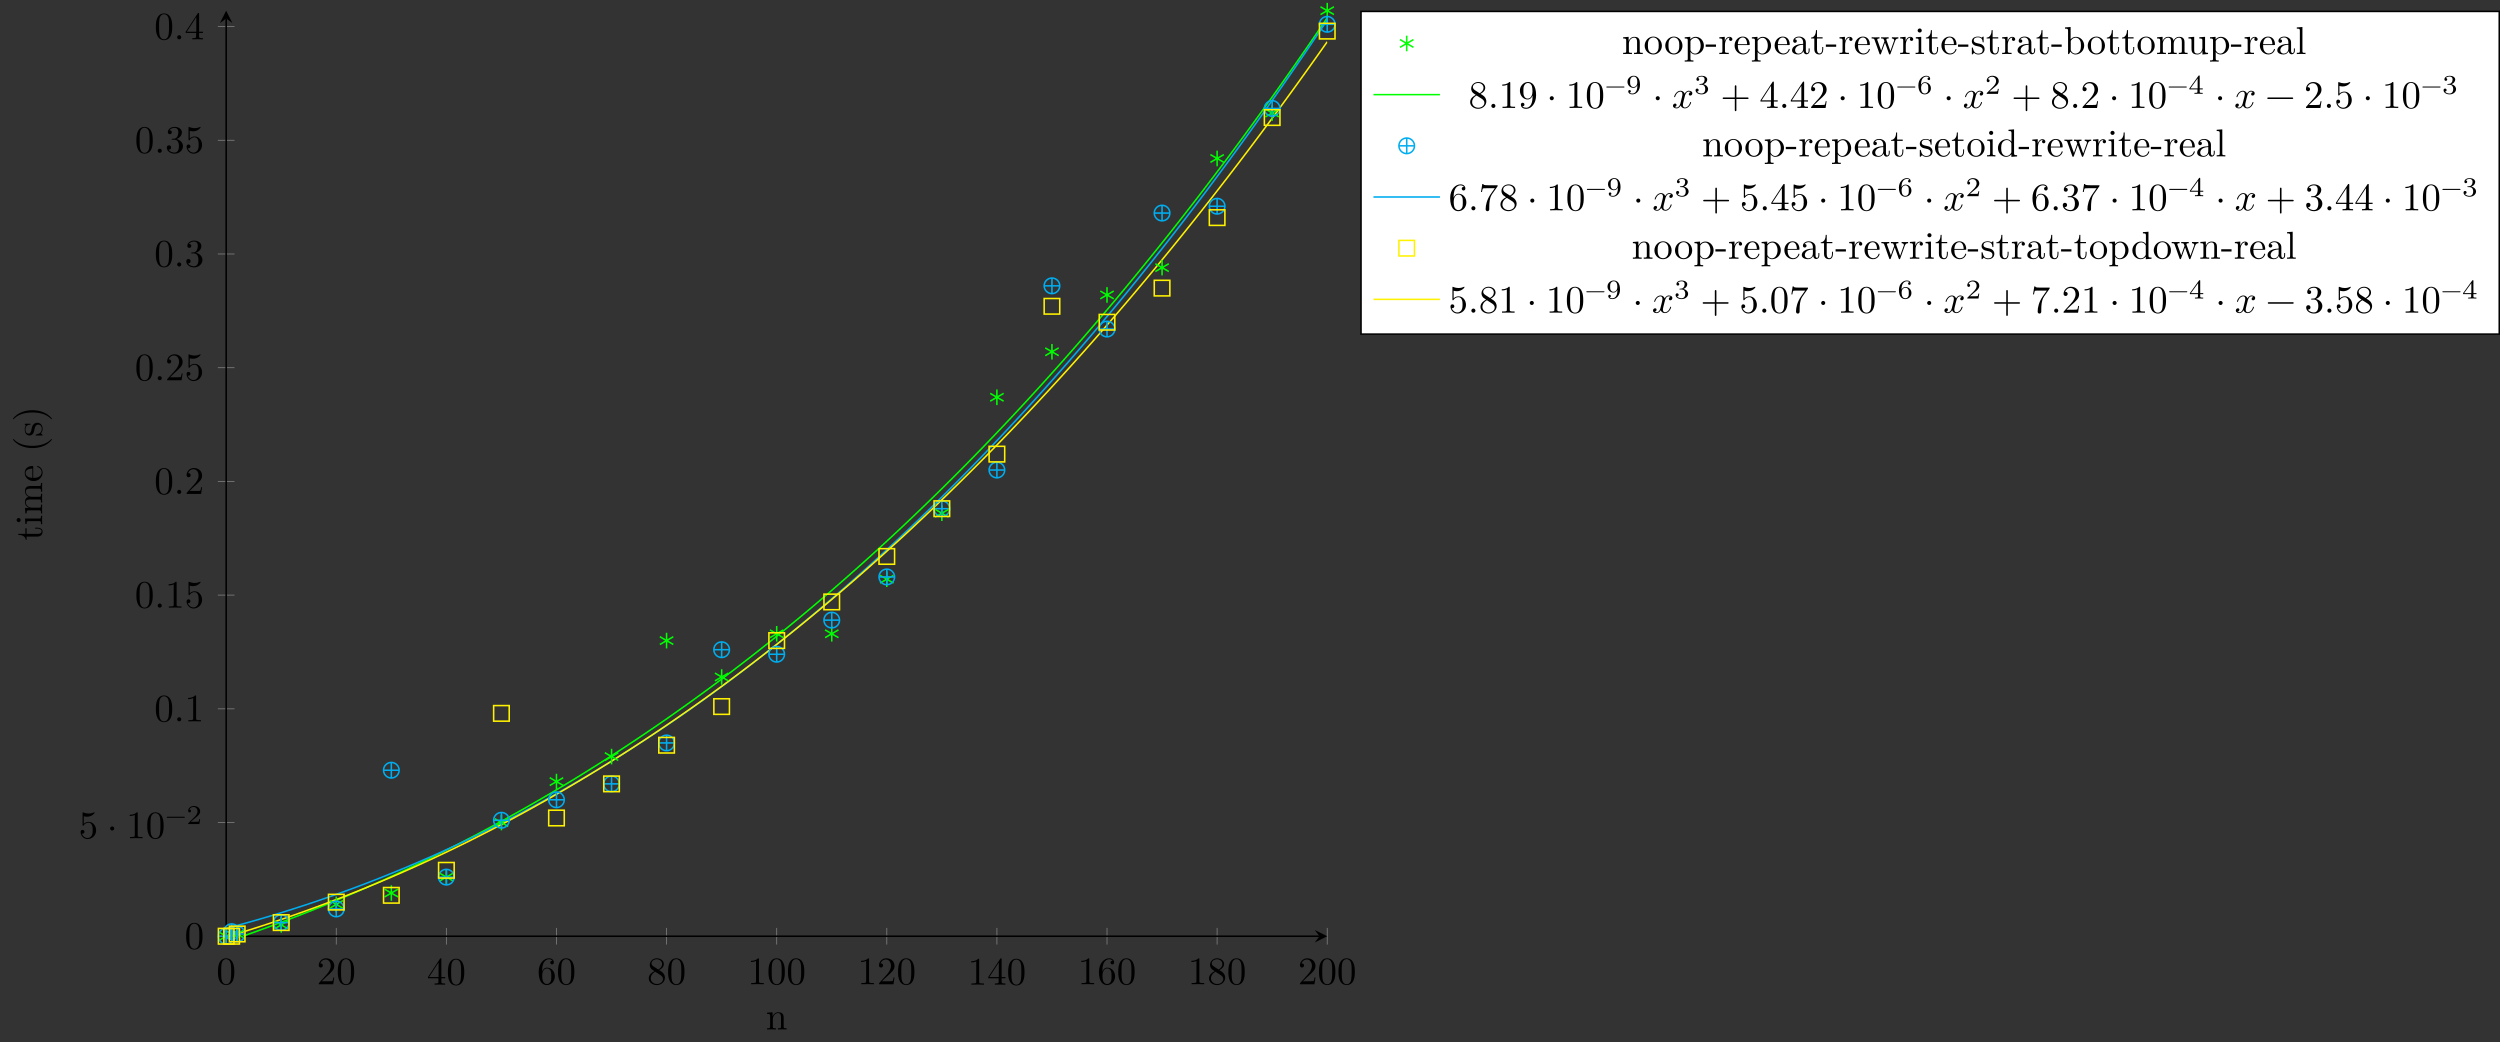 <?xml version="1.0" encoding="UTF-8"?>
<svg xmlns="http://www.w3.org/2000/svg" xmlns:xlink="http://www.w3.org/1999/xlink" width="639.604pt" height="266.703pt" viewBox="0 0 639.604 266.703" version="1.1">
<rect x="0" y="0" width="639.604" height="266.703" fill="#333333" stroke="none"/>
<defs>
<g>
<symbol overflow="visible" id="glyph0-0">
<path style="stroke:none;" d=""/>
</symbol>
<symbol overflow="visible" id="glyph0-1">
<path style="stroke:none;" d="M 4.578 -3.188 C 4.578 -3.984 4.531 -4.781 4.188 -5.516 C 3.734 -6.484 2.906 -6.641 2.5 -6.641 C 1.891 -6.641 1.172 -6.375 0.75 -5.453 C 0.438 -4.766 0.391 -3.984 0.391 -3.188 C 0.391 -2.438 0.422 -1.547 0.844 -0.781 C 1.266 0.016 2 0.219 2.484 0.219 C 3.016 0.219 3.781 0.016 4.219 -0.938 C 4.531 -1.625 4.578 -2.406 4.578 -3.188 Z M 3.766 -3.312 C 3.766 -2.562 3.766 -1.891 3.656 -1.25 C 3.5 -0.297 2.938 0 2.484 0 C 2.094 0 1.5 -0.25 1.328 -1.203 C 1.219 -1.797 1.219 -2.719 1.219 -3.312 C 1.219 -3.953 1.219 -4.609 1.297 -5.141 C 1.484 -6.328 2.234 -6.422 2.484 -6.422 C 2.812 -6.422 3.469 -6.234 3.656 -5.25 C 3.766 -4.688 3.766 -3.938 3.766 -3.312 Z M 3.766 -3.312 "/>
</symbol>
<symbol overflow="visible" id="glyph0-2">
<path style="stroke:none;" d="M 4.469 -1.734 L 4.234 -1.734 C 4.172 -1.438 4.109 -1 4 -0.844 C 3.938 -0.766 3.281 -0.766 3.062 -0.766 L 1.266 -0.766 L 2.328 -1.797 C 3.875 -3.172 4.469 -3.703 4.469 -4.703 C 4.469 -5.844 3.578 -6.641 2.359 -6.641 C 1.234 -6.641 0.5 -5.719 0.5 -4.828 C 0.5 -4.281 1 -4.281 1.031 -4.281 C 1.203 -4.281 1.547 -4.391 1.547 -4.812 C 1.547 -5.062 1.359 -5.328 1.016 -5.328 C 0.938 -5.328 0.922 -5.328 0.891 -5.312 C 1.109 -5.969 1.656 -6.328 2.234 -6.328 C 3.141 -6.328 3.562 -5.516 3.562 -4.703 C 3.562 -3.906 3.078 -3.125 2.516 -2.5 L 0.609 -0.375 C 0.5 -0.266 0.5 -0.234 0.5 0 L 4.203 0 Z M 4.469 -1.734 "/>
</symbol>
<symbol overflow="visible" id="glyph0-3">
<path style="stroke:none;" d="M 4.688 -1.641 L 4.688 -1.953 L 3.703 -1.953 L 3.703 -6.484 C 3.703 -6.688 3.703 -6.75 3.531 -6.75 C 3.453 -6.75 3.422 -6.75 3.344 -6.625 L 0.281 -1.953 L 0.281 -1.641 L 2.938 -1.641 L 2.938 -0.781 C 2.938 -0.422 2.906 -0.312 2.172 -0.312 L 1.969 -0.312 L 1.969 0 C 2.375 -0.031 2.891 -0.031 3.312 -0.031 C 3.734 -0.031 4.25 -0.031 4.672 0 L 4.672 -0.312 L 4.453 -0.312 C 3.719 -0.312 3.703 -0.422 3.703 -0.781 L 3.703 -1.641 Z M 2.984 -1.953 L 0.562 -1.953 L 2.984 -5.672 Z M 2.984 -1.953 "/>
</symbol>
<symbol overflow="visible" id="glyph0-4">
<path style="stroke:none;" d="M 4.562 -2.031 C 4.562 -3.297 3.672 -4.25 2.562 -4.25 C 1.891 -4.25 1.516 -3.75 1.312 -3.266 L 1.312 -3.516 C 1.312 -6.031 2.547 -6.391 3.062 -6.391 C 3.297 -6.391 3.719 -6.328 3.938 -5.984 C 3.781 -5.984 3.391 -5.984 3.391 -5.547 C 3.391 -5.234 3.625 -5.078 3.844 -5.078 C 4 -5.078 4.312 -5.172 4.312 -5.562 C 4.312 -6.156 3.875 -6.641 3.047 -6.641 C 1.766 -6.641 0.422 -5.359 0.422 -3.156 C 0.422 -0.484 1.578 0.219 2.5 0.219 C 3.609 0.219 4.562 -0.719 4.562 -2.031 Z M 3.656 -2.047 C 3.656 -1.562 3.656 -1.062 3.484 -0.703 C 3.188 -0.109 2.734 -0.062 2.5 -0.062 C 1.875 -0.062 1.578 -0.656 1.516 -0.812 C 1.328 -1.281 1.328 -2.078 1.328 -2.25 C 1.328 -3.031 1.656 -4.031 2.547 -4.031 C 2.719 -4.031 3.172 -4.031 3.484 -3.406 C 3.656 -3.047 3.656 -2.531 3.656 -2.047 Z M 3.656 -2.047 "/>
</symbol>
<symbol overflow="visible" id="glyph0-5">
<path style="stroke:none;" d="M 4.562 -1.672 C 4.562 -2.031 4.453 -2.484 4.062 -2.906 C 3.875 -3.109 3.719 -3.203 3.078 -3.609 C 3.797 -3.984 4.281 -4.5 4.281 -5.156 C 4.281 -6.078 3.406 -6.641 2.5 -6.641 C 1.5 -6.641 0.688 -5.906 0.688 -4.969 C 0.688 -4.797 0.703 -4.344 1.125 -3.875 C 1.234 -3.766 1.609 -3.516 1.859 -3.344 C 1.281 -3.047 0.422 -2.5 0.422 -1.5 C 0.422 -0.453 1.438 0.219 2.484 0.219 C 3.609 0.219 4.562 -0.609 4.562 -1.672 Z M 3.844 -5.156 C 3.844 -4.578 3.453 -4.109 2.859 -3.766 L 1.625 -4.562 C 1.172 -4.859 1.125 -5.188 1.125 -5.359 C 1.125 -5.969 1.781 -6.391 2.484 -6.391 C 3.203 -6.391 3.844 -5.875 3.844 -5.156 Z M 4.062 -1.312 C 4.062 -0.578 3.312 -0.062 2.5 -0.062 C 1.641 -0.062 0.922 -0.672 0.922 -1.5 C 0.922 -2.078 1.234 -2.719 2.078 -3.188 L 3.312 -2.406 C 3.594 -2.219 4.062 -1.922 4.062 -1.312 Z M 4.062 -1.312 "/>
</symbol>
<symbol overflow="visible" id="glyph0-6">
<path style="stroke:none;" d="M 4.172 0 L 4.172 -0.312 L 3.859 -0.312 C 2.953 -0.312 2.938 -0.422 2.938 -0.781 L 2.938 -6.375 C 2.938 -6.625 2.938 -6.641 2.703 -6.641 C 2.078 -6 1.203 -6 0.891 -6 L 0.891 -5.688 C 1.094 -5.688 1.672 -5.688 2.188 -5.953 L 2.188 -0.781 C 2.188 -0.422 2.156 -0.312 1.266 -0.312 L 0.953 -0.312 L 0.953 0 C 1.297 -0.031 2.156 -0.031 2.562 -0.031 C 2.953 -0.031 3.828 -0.031 4.172 0 Z M 4.172 0 "/>
</symbol>
<symbol overflow="visible" id="glyph0-7">
<path style="stroke:none;" d="M 4.469 -2 C 4.469 -3.188 3.656 -4.188 2.578 -4.188 C 2.109 -4.188 1.672 -4.031 1.312 -3.672 L 1.312 -5.625 C 1.516 -5.562 1.844 -5.5 2.156 -5.5 C 3.391 -5.5 4.094 -6.406 4.094 -6.531 C 4.094 -6.594 4.062 -6.641 3.984 -6.641 C 3.984 -6.641 3.953 -6.641 3.906 -6.609 C 3.703 -6.516 3.219 -6.312 2.547 -6.312 C 2.156 -6.312 1.688 -6.391 1.219 -6.594 C 1.141 -6.625 1.109 -6.625 1.109 -6.625 C 1 -6.625 1 -6.547 1 -6.391 L 1 -3.438 C 1 -3.266 1 -3.188 1.141 -3.188 C 1.219 -3.188 1.234 -3.203 1.281 -3.266 C 1.391 -3.422 1.75 -3.969 2.562 -3.969 C 3.078 -3.969 3.328 -3.516 3.406 -3.328 C 3.562 -2.953 3.594 -2.578 3.594 -2.078 C 3.594 -1.719 3.594 -1.125 3.344 -0.703 C 3.109 -0.312 2.734 -0.062 2.281 -0.062 C 1.562 -0.062 0.984 -0.594 0.812 -1.172 C 0.844 -1.172 0.875 -1.156 0.984 -1.156 C 1.312 -1.156 1.484 -1.406 1.484 -1.641 C 1.484 -1.891 1.312 -2.141 0.984 -2.141 C 0.844 -2.141 0.5 -2.062 0.5 -1.609 C 0.5 -0.75 1.188 0.219 2.297 0.219 C 3.453 0.219 4.469 -0.734 4.469 -2 Z M 4.469 -2 "/>
</symbol>
<symbol overflow="visible" id="glyph0-8">
<path style="stroke:none;" d="M 1.906 -2.5 C 1.906 -2.781 1.672 -3.016 1.391 -3.016 C 1.094 -3.016 0.859 -2.781 0.859 -2.5 C 0.859 -2.203 1.094 -1.969 1.391 -1.969 C 1.672 -1.969 1.906 -2.203 1.906 -2.5 Z M 1.906 -2.5 "/>
</symbol>
<symbol overflow="visible" id="glyph0-9">
<path style="stroke:none;" d="M 1.906 -0.531 C 1.906 -0.812 1.672 -1.062 1.391 -1.062 C 1.094 -1.062 0.859 -0.812 0.859 -0.531 C 0.859 -0.234 1.094 0 1.391 0 C 1.672 0 1.906 -0.234 1.906 -0.531 Z M 1.906 -0.531 "/>
</symbol>
<symbol overflow="visible" id="glyph0-10">
<path style="stroke:none;" d="M 4.562 -1.703 C 4.562 -2.516 3.922 -3.297 2.891 -3.516 C 3.703 -3.781 4.281 -4.469 4.281 -5.266 C 4.281 -6.078 3.406 -6.641 2.453 -6.641 C 1.453 -6.641 0.688 -6.047 0.688 -5.281 C 0.688 -4.953 0.906 -4.766 1.203 -4.766 C 1.5 -4.766 1.703 -4.984 1.703 -5.281 C 1.703 -5.766 1.234 -5.766 1.094 -5.766 C 1.391 -6.266 2.047 -6.391 2.406 -6.391 C 2.828 -6.391 3.375 -6.172 3.375 -5.281 C 3.375 -5.156 3.344 -4.578 3.094 -4.141 C 2.797 -3.656 2.453 -3.625 2.203 -3.625 C 2.125 -3.609 1.891 -3.594 1.812 -3.594 C 1.734 -3.578 1.672 -3.562 1.672 -3.469 C 1.672 -3.359 1.734 -3.359 1.906 -3.359 L 2.344 -3.359 C 3.156 -3.359 3.531 -2.688 3.531 -1.703 C 3.531 -0.344 2.844 -0.062 2.406 -0.062 C 1.969 -0.062 1.219 -0.234 0.875 -0.812 C 1.219 -0.766 1.531 -0.984 1.531 -1.359 C 1.531 -1.719 1.266 -1.922 0.984 -1.922 C 0.734 -1.922 0.422 -1.781 0.422 -1.344 C 0.422 -0.438 1.344 0.219 2.438 0.219 C 3.656 0.219 4.562 -0.688 4.562 -1.703 Z M 4.562 -1.703 "/>
</symbol>
<symbol overflow="visible" id="glyph0-11">
<path style="stroke:none;" d="M 4.562 -3.281 C 4.562 -5.969 3.406 -6.641 2.516 -6.641 C 1.969 -6.641 1.484 -6.453 1.062 -6.016 C 0.641 -5.562 0.422 -5.141 0.422 -4.391 C 0.422 -3.156 1.297 -2.172 2.406 -2.172 C 3.016 -2.172 3.422 -2.594 3.656 -3.172 L 3.656 -2.844 C 3.656 -0.516 2.625 -0.062 2.047 -0.062 C 1.875 -0.062 1.328 -0.078 1.062 -0.422 C 1.5 -0.422 1.578 -0.703 1.578 -0.875 C 1.578 -1.188 1.344 -1.328 1.125 -1.328 C 0.969 -1.328 0.672 -1.25 0.672 -0.859 C 0.672 -0.188 1.203 0.219 2.047 0.219 C 3.344 0.219 4.562 -1.141 4.562 -3.281 Z M 3.641 -4.203 C 3.641 -3.375 3.297 -2.406 2.422 -2.406 C 2.266 -2.406 1.797 -2.406 1.5 -3.031 C 1.312 -3.406 1.312 -3.891 1.312 -4.391 C 1.312 -4.922 1.312 -5.391 1.531 -5.766 C 1.797 -6.266 2.172 -6.391 2.516 -6.391 C 2.984 -6.391 3.312 -6.047 3.484 -5.609 C 3.594 -5.281 3.641 -4.656 3.641 -4.203 Z M 3.641 -4.203 "/>
</symbol>
<symbol overflow="visible" id="glyph0-12">
<path style="stroke:none;" d="M 5.25 -3.75 C 5.25 -4.266 4.672 -4.406 4.328 -4.406 C 3.75 -4.406 3.406 -3.875 3.281 -3.656 C 3.031 -4.312 2.5 -4.406 2.203 -4.406 C 1.172 -4.406 0.594 -3.125 0.594 -2.875 C 0.594 -2.766 0.719 -2.766 0.719 -2.766 C 0.797 -2.766 0.828 -2.797 0.844 -2.875 C 1.188 -3.938 1.844 -4.188 2.188 -4.188 C 2.375 -4.188 2.719 -4.094 2.719 -3.516 C 2.719 -3.203 2.547 -2.547 2.188 -1.141 C 2.031 -0.531 1.672 -0.109 1.234 -0.109 C 1.172 -0.109 0.953 -0.109 0.734 -0.234 C 0.984 -0.297 1.203 -0.5 1.203 -0.781 C 1.203 -1.047 0.984 -1.125 0.844 -1.125 C 0.531 -1.125 0.297 -0.875 0.297 -0.547 C 0.297 -0.094 0.781 0.109 1.219 0.109 C 1.891 0.109 2.25 -0.594 2.266 -0.641 C 2.391 -0.281 2.75 0.109 3.344 0.109 C 4.375 0.109 4.938 -1.172 4.938 -1.422 C 4.938 -1.531 4.859 -1.531 4.828 -1.531 C 4.734 -1.531 4.719 -1.484 4.688 -1.422 C 4.359 -0.344 3.688 -0.109 3.375 -0.109 C 2.984 -0.109 2.828 -0.422 2.828 -0.766 C 2.828 -0.984 2.875 -1.203 2.984 -1.641 L 3.328 -3.016 C 3.391 -3.266 3.625 -4.188 4.312 -4.188 C 4.359 -4.188 4.609 -4.188 4.812 -4.062 C 4.531 -4 4.344 -3.766 4.344 -3.516 C 4.344 -3.359 4.453 -3.172 4.719 -3.172 C 4.938 -3.172 5.25 -3.344 5.25 -3.75 Z M 5.25 -3.75 "/>
</symbol>
<symbol overflow="visible" id="glyph0-13">
<path style="stroke:none;" d="M 7.203 -2.5 C 7.203 -2.609 7.109 -2.688 7 -2.688 L 4.078 -2.688 L 4.078 -5.609 C 4.078 -5.719 3.984 -5.812 3.875 -5.812 C 3.766 -5.812 3.672 -5.719 3.672 -5.609 L 3.672 -2.688 L 0.75 -2.688 C 0.641 -2.688 0.562 -2.609 0.562 -2.5 C 0.562 -2.375 0.641 -2.297 0.75 -2.297 L 3.672 -2.297 L 3.672 0.625 C 3.672 0.734 3.766 0.828 3.875 0.828 C 3.984 0.828 4.078 0.734 4.078 0.625 L 4.078 -2.297 L 7 -2.297 C 7.109 -2.297 7.203 -2.375 7.203 -2.5 Z M 7.203 -2.5 "/>
</symbol>
<symbol overflow="visible" id="glyph0-14">
<path style="stroke:none;" d="M 7.203 -2.5 C 7.203 -2.609 7.109 -2.688 7 -2.688 L 0.75 -2.688 C 0.641 -2.688 0.562 -2.609 0.562 -2.5 C 0.562 -2.375 0.641 -2.297 0.75 -2.297 L 7 -2.297 C 7.109 -2.297 7.203 -2.375 7.203 -2.5 Z M 7.203 -2.5 "/>
</symbol>
<symbol overflow="visible" id="glyph0-15">
<path style="stroke:none;" d="M 4.828 -6.422 L 2.406 -6.422 C 1.203 -6.422 1.172 -6.547 1.141 -6.734 L 0.891 -6.734 L 0.562 -4.688 L 0.812 -4.688 C 0.844 -4.844 0.922 -5.469 1.062 -5.594 C 1.125 -5.656 1.906 -5.656 2.031 -5.656 L 4.094 -5.656 L 2.984 -4.078 C 2.078 -2.734 1.75 -1.344 1.75 -0.328 C 1.75 -0.234 1.75 0.219 2.219 0.219 C 2.672 0.219 2.672 -0.234 2.672 -0.328 L 2.672 -0.844 C 2.672 -1.391 2.703 -1.938 2.781 -2.469 C 2.828 -2.703 2.953 -3.562 3.406 -4.172 L 4.75 -6.078 C 4.828 -6.188 4.828 -6.203 4.828 -6.422 Z M 4.828 -6.422 "/>
</symbol>
<symbol overflow="visible" id="glyph1-0">
<path style="stroke:none;" d=""/>
</symbol>
<symbol overflow="visible" id="glyph1-1">
<path style="stroke:none;" d="M 5.031 -1.734 C 5.031 -1.812 4.969 -1.875 4.891 -1.875 L 0.531 -1.875 C 0.453 -1.875 0.391 -1.812 0.391 -1.734 C 0.391 -1.672 0.453 -1.609 0.531 -1.609 L 4.891 -1.609 C 4.969 -1.609 5.031 -1.672 5.031 -1.734 Z M 5.031 -1.734 "/>
</symbol>
<symbol overflow="visible" id="glyph1-2">
<path style="stroke:none;" d="M 3.516 -1.266 L 3.281 -1.266 C 3.266 -1.109 3.188 -0.703 3.094 -0.641 C 3.047 -0.594 2.516 -0.594 2.406 -0.594 L 1.125 -0.594 C 1.859 -1.234 2.109 -1.438 2.516 -1.766 C 3.031 -2.172 3.516 -2.609 3.516 -3.266 C 3.516 -4.109 2.781 -4.625 1.891 -4.625 C 1.031 -4.625 0.438 -4.016 0.438 -3.375 C 0.438 -3.031 0.734 -2.984 0.812 -2.984 C 0.969 -2.984 1.172 -3.109 1.172 -3.359 C 1.172 -3.484 1.125 -3.734 0.766 -3.734 C 0.984 -4.219 1.453 -4.375 1.781 -4.375 C 2.484 -4.375 2.844 -3.828 2.844 -3.266 C 2.844 -2.656 2.406 -2.188 2.188 -1.938 L 0.516 -0.266 C 0.438 -0.203 0.438 -0.188 0.438 0 L 3.312 0 Z M 3.516 -1.266 "/>
</symbol>
<symbol overflow="visible" id="glyph1-3">
<path style="stroke:none;" d="M 3.578 -2.297 C 3.578 -4.016 2.812 -4.625 2 -4.625 C 1.766 -4.625 1.297 -4.594 0.891 -4.203 C 0.656 -3.969 0.375 -3.703 0.375 -3.078 C 0.375 -2.188 1.078 -1.531 1.891 -1.531 C 2.453 -1.531 2.75 -1.906 2.906 -2.219 L 2.906 -2.078 C 2.906 -0.344 2.062 -0.078 1.641 -0.078 C 1.484 -0.078 1.109 -0.094 0.922 -0.312 C 1.219 -0.344 1.234 -0.578 1.234 -0.641 C 1.234 -0.812 1.109 -0.969 0.906 -0.969 C 0.703 -0.969 0.578 -0.828 0.578 -0.625 C 0.578 -0.156 0.969 0.141 1.641 0.141 C 2.641 0.141 3.578 -0.797 3.578 -2.297 Z M 2.891 -3 C 2.891 -2.094 2.375 -1.734 1.938 -1.734 C 1.656 -1.734 1.406 -1.812 1.203 -2.141 C 1.047 -2.391 1.047 -2.688 1.047 -3.078 C 1.047 -3.484 1.047 -3.75 1.25 -4.031 C 1.422 -4.281 1.641 -4.422 2 -4.422 C 2.359 -4.422 2.578 -4.203 2.688 -4.016 C 2.875 -3.734 2.891 -3.234 2.891 -3 Z M 2.891 -3 "/>
</symbol>
<symbol overflow="visible" id="glyph1-4">
<path style="stroke:none;" d="M 3.578 -1.203 C 3.578 -1.75 3.141 -2.297 2.375 -2.453 C 3.094 -2.719 3.359 -3.234 3.359 -3.672 C 3.359 -4.219 2.734 -4.625 1.953 -4.625 C 1.188 -4.625 0.594 -4.25 0.594 -3.688 C 0.594 -3.453 0.75 -3.328 0.953 -3.328 C 1.172 -3.328 1.312 -3.484 1.312 -3.672 C 1.312 -3.875 1.172 -4.031 0.953 -4.047 C 1.203 -4.344 1.672 -4.422 1.938 -4.422 C 2.25 -4.422 2.688 -4.266 2.688 -3.672 C 2.688 -3.375 2.594 -3.047 2.406 -2.844 C 2.188 -2.578 1.984 -2.562 1.641 -2.531 C 1.469 -2.516 1.453 -2.516 1.422 -2.516 C 1.422 -2.516 1.344 -2.5 1.344 -2.422 C 1.344 -2.328 1.406 -2.328 1.531 -2.328 L 1.906 -2.328 C 2.453 -2.328 2.844 -1.953 2.844 -1.203 C 2.844 -0.344 2.328 -0.078 1.938 -0.078 C 1.656 -0.078 1.031 -0.156 0.75 -0.578 C 1.078 -0.578 1.156 -0.812 1.156 -0.969 C 1.156 -1.188 0.984 -1.344 0.766 -1.344 C 0.578 -1.344 0.375 -1.219 0.375 -0.938 C 0.375 -0.281 1.094 0.141 1.938 0.141 C 2.906 0.141 3.578 -0.516 3.578 -1.203 Z M 3.578 -1.203 "/>
</symbol>
<symbol overflow="visible" id="glyph1-5">
<path style="stroke:none;" d="M 3.578 -1.422 C 3.578 -2.312 2.875 -2.969 2.062 -2.969 C 1.5 -2.969 1.203 -2.594 1.047 -2.281 C 1.047 -2.844 1.094 -3.359 1.359 -3.797 C 1.594 -4.172 1.969 -4.422 2.422 -4.422 C 2.625 -4.422 2.906 -4.375 3.047 -4.188 C 2.875 -4.172 2.719 -4.047 2.719 -3.844 C 2.719 -3.672 2.844 -3.516 3.047 -3.516 C 3.266 -3.516 3.391 -3.656 3.391 -3.859 C 3.391 -4.266 3.094 -4.625 2.406 -4.625 C 1.406 -4.625 0.375 -3.703 0.375 -2.203 C 0.375 -0.406 1.219 0.141 2 0.141 C 2.844 0.141 3.578 -0.516 3.578 -1.422 Z M 2.906 -1.422 C 2.906 -1.031 2.906 -0.734 2.719 -0.453 C 2.562 -0.219 2.328 -0.078 2 -0.078 C 1.641 -0.078 1.375 -0.281 1.219 -0.594 C 1.125 -0.797 1.062 -1.156 1.062 -1.562 C 1.062 -2.25 1.469 -2.766 2.031 -2.766 C 2.344 -2.766 2.562 -2.641 2.734 -2.391 C 2.906 -2.125 2.906 -1.828 2.906 -1.422 Z M 2.906 -1.422 "/>
</symbol>
<symbol overflow="visible" id="glyph1-6">
<path style="stroke:none;" d="M 3.688 -1.141 L 3.688 -1.391 L 2.906 -1.391 L 2.906 -4.5 C 2.906 -4.641 2.906 -4.703 2.766 -4.703 C 2.672 -4.703 2.641 -4.703 2.578 -4.594 L 0.266 -1.391 L 0.266 -1.141 L 2.328 -1.141 L 2.328 -0.578 C 2.328 -0.328 2.328 -0.25 1.75 -0.25 L 1.562 -0.25 L 1.562 0 L 2.609 -0.031 L 3.672 0 L 3.672 -0.25 L 3.484 -0.25 C 2.906 -0.25 2.906 -0.328 2.906 -0.578 L 2.906 -1.141 Z M 2.375 -1.391 L 0.531 -1.391 L 2.375 -3.938 Z M 2.375 -1.391 "/>
</symbol>
<symbol overflow="visible" id="glyph2-0">
<path style="stroke:none;" d=""/>
</symbol>
<symbol overflow="visible" id="glyph2-1">
<path style="stroke:none;" d="M 5.328 0 L 5.328 -0.312 C 4.812 -0.312 4.562 -0.312 4.562 -0.609 L 4.562 -2.516 C 4.562 -3.375 4.562 -3.672 4.25 -4.031 C 4.109 -4.203 3.781 -4.406 3.203 -4.406 C 2.469 -4.406 2 -3.984 1.719 -3.359 L 1.719 -4.406 L 0.312 -4.297 L 0.312 -3.984 C 1.016 -3.984 1.094 -3.922 1.094 -3.422 L 1.094 -0.75 C 1.094 -0.312 0.984 -0.312 0.312 -0.312 L 0.312 0 L 1.453 -0.031 L 2.562 0 L 2.562 -0.312 C 1.891 -0.312 1.781 -0.312 1.781 -0.75 L 1.781 -2.594 C 1.781 -3.625 2.5 -4.188 3.125 -4.188 C 3.766 -4.188 3.875 -3.656 3.875 -3.078 L 3.875 -0.75 C 3.875 -0.312 3.766 -0.312 3.094 -0.312 L 3.094 0 L 4.219 -0.031 Z M 5.328 0 "/>
</symbol>
<symbol overflow="visible" id="glyph2-2">
<path style="stroke:none;" d="M 4.688 -2.141 C 4.688 -3.406 3.703 -4.469 2.5 -4.469 C 1.25 -4.469 0.281 -3.375 0.281 -2.141 C 0.281 -0.844 1.312 0.109 2.484 0.109 C 3.688 0.109 4.688 -0.875 4.688 -2.141 Z M 3.875 -2.219 C 3.875 -1.859 3.875 -1.312 3.656 -0.875 C 3.422 -0.422 2.984 -0.141 2.5 -0.141 C 2.062 -0.141 1.625 -0.344 1.359 -0.812 C 1.109 -1.25 1.109 -1.859 1.109 -2.219 C 1.109 -2.609 1.109 -3.141 1.344 -3.578 C 1.609 -4.031 2.078 -4.25 2.484 -4.25 C 2.922 -4.25 3.344 -4.031 3.609 -3.594 C 3.875 -3.172 3.875 -2.594 3.875 -2.219 Z M 3.875 -2.219 "/>
</symbol>
<symbol overflow="visible" id="glyph2-3">
<path style="stroke:none;" d="M 5.188 -2.156 C 5.188 -3.422 4.234 -4.406 3.109 -4.406 C 2.328 -4.406 1.906 -3.969 1.719 -3.75 L 1.719 -4.406 L 0.281 -4.297 L 0.281 -3.984 C 0.984 -3.984 1.062 -3.922 1.062 -3.484 L 1.062 1.172 C 1.062 1.625 0.953 1.625 0.281 1.625 L 0.281 1.938 L 1.391 1.906 L 2.516 1.938 L 2.516 1.625 C 1.859 1.625 1.75 1.625 1.75 1.172 L 1.75 -0.594 C 1.797 -0.422 2.219 0.109 2.969 0.109 C 4.156 0.109 5.188 -0.875 5.188 -2.156 Z M 4.359 -2.156 C 4.359 -0.953 3.672 -0.109 2.938 -0.109 C 2.531 -0.109 2.156 -0.312 1.891 -0.719 C 1.75 -0.922 1.75 -0.938 1.75 -1.141 L 1.75 -3.359 C 2.031 -3.875 2.516 -4.156 3.031 -4.156 C 3.766 -4.156 4.359 -3.281 4.359 -2.156 Z M 4.359 -2.156 "/>
</symbol>
<symbol overflow="visible" id="glyph2-4">
<path style="stroke:none;" d="M 2.75 -1.859 L 2.75 -2.438 L 0.109 -2.438 L 0.109 -1.859 Z M 2.75 -1.859 "/>
</symbol>
<symbol overflow="visible" id="glyph2-5">
<path style="stroke:none;" d="M 3.625 -3.797 C 3.625 -4.109 3.312 -4.406 2.891 -4.406 C 2.156 -4.406 1.797 -3.734 1.672 -3.312 L 1.672 -4.406 L 0.281 -4.297 L 0.281 -3.984 C 0.984 -3.984 1.062 -3.922 1.062 -3.422 L 1.062 -0.75 C 1.062 -0.312 0.953 -0.312 0.281 -0.312 L 0.281 0 L 1.422 -0.031 C 1.812 -0.031 2.281 -0.031 2.688 0 L 2.688 -0.312 L 2.469 -0.312 C 1.734 -0.312 1.719 -0.422 1.719 -0.781 L 1.719 -2.312 C 1.719 -3.297 2.141 -4.188 2.891 -4.188 C 2.953 -4.188 2.984 -4.188 3 -4.172 C 2.969 -4.172 2.766 -4.047 2.766 -3.781 C 2.766 -3.516 2.984 -3.359 3.203 -3.359 C 3.375 -3.359 3.625 -3.484 3.625 -3.797 Z M 3.625 -3.797 "/>
</symbol>
<symbol overflow="visible" id="glyph2-6">
<path style="stroke:none;" d="M 4.141 -1.188 C 4.141 -1.281 4.062 -1.312 4 -1.312 C 3.922 -1.312 3.891 -1.25 3.875 -1.172 C 3.531 -0.141 2.625 -0.141 2.531 -0.141 C 2.031 -0.141 1.641 -0.438 1.406 -0.812 C 1.109 -1.281 1.109 -1.938 1.109 -2.297 L 3.891 -2.297 C 4.109 -2.297 4.141 -2.297 4.141 -2.516 C 4.141 -3.5 3.594 -4.469 2.359 -4.469 C 1.203 -4.469 0.281 -3.438 0.281 -2.188 C 0.281 -0.859 1.328 0.109 2.469 0.109 C 3.688 0.109 4.141 -1 4.141 -1.188 Z M 3.484 -2.516 L 1.109 -2.516 C 1.172 -4 2.016 -4.25 2.359 -4.25 C 3.375 -4.25 3.484 -2.906 3.484 -2.516 Z M 3.484 -2.516 "/>
</symbol>
<symbol overflow="visible" id="glyph2-7">
<path style="stroke:none;" d="M 4.812 -0.891 L 4.812 -1.453 L 4.562 -1.453 L 4.562 -0.891 C 4.562 -0.312 4.312 -0.25 4.203 -0.25 C 3.875 -0.25 3.844 -0.703 3.844 -0.75 L 3.844 -2.734 C 3.844 -3.156 3.844 -3.547 3.484 -3.922 C 3.094 -4.312 2.594 -4.469 2.109 -4.469 C 1.297 -4.469 0.609 -4 0.609 -3.344 C 0.609 -3.047 0.812 -2.875 1.062 -2.875 C 1.344 -2.875 1.531 -3.078 1.531 -3.328 C 1.531 -3.453 1.469 -3.781 1.016 -3.781 C 1.281 -4.141 1.781 -4.25 2.094 -4.25 C 2.578 -4.25 3.156 -3.859 3.156 -2.969 L 3.156 -2.609 C 2.641 -2.578 1.938 -2.547 1.312 -2.25 C 0.562 -1.906 0.312 -1.391 0.312 -0.953 C 0.312 -0.141 1.281 0.109 1.906 0.109 C 2.578 0.109 3.031 -0.297 3.219 -0.75 C 3.266 -0.359 3.531 0.062 4 0.062 C 4.203 0.062 4.812 -0.078 4.812 -0.891 Z M 3.156 -1.391 C 3.156 -0.453 2.438 -0.109 1.984 -0.109 C 1.5 -0.109 1.094 -0.453 1.094 -0.953 C 1.094 -1.5 1.5 -2.328 3.156 -2.391 Z M 3.156 -1.391 "/>
</symbol>
<symbol overflow="visible" id="glyph2-8">
<path style="stroke:none;" d="M 3.312 -1.234 L 3.312 -1.797 L 3.062 -1.797 L 3.062 -1.25 C 3.062 -0.516 2.766 -0.141 2.391 -0.141 C 1.719 -0.141 1.719 -1.047 1.719 -1.219 L 1.719 -3.984 L 3.156 -3.984 L 3.156 -4.297 L 1.719 -4.297 L 1.719 -6.125 L 1.469 -6.125 C 1.469 -5.312 1.172 -4.25 0.188 -4.203 L 0.188 -3.984 L 1.031 -3.984 L 1.031 -1.234 C 1.031 -0.016 1.969 0.109 2.328 0.109 C 3.031 0.109 3.312 -0.594 3.312 -1.234 Z M 3.312 -1.234 "/>
</symbol>
<symbol overflow="visible" id="glyph2-9">
<path style="stroke:none;" d="M 7.016 -3.984 L 7.016 -4.297 C 6.781 -4.281 6.5 -4.266 6.281 -4.266 L 5.359 -4.297 L 5.359 -3.984 C 5.719 -3.984 5.938 -3.797 5.938 -3.516 C 5.938 -3.453 5.938 -3.422 5.875 -3.297 L 4.969 -0.75 L 3.984 -3.531 C 3.953 -3.656 3.938 -3.672 3.938 -3.719 C 3.938 -3.984 4.328 -3.984 4.531 -3.984 L 4.531 -4.297 L 3.484 -4.266 C 3.188 -4.266 2.906 -4.281 2.609 -4.297 L 2.609 -3.984 C 2.969 -3.984 3.125 -3.969 3.234 -3.844 C 3.281 -3.781 3.391 -3.484 3.453 -3.297 L 2.609 -0.875 L 1.656 -3.531 C 1.609 -3.656 1.609 -3.672 1.609 -3.719 C 1.609 -3.984 2 -3.984 2.188 -3.984 L 2.188 -4.297 L 1.109 -4.266 L 0.172 -4.297 L 0.172 -3.984 C 0.672 -3.984 0.797 -3.953 0.922 -3.641 L 2.172 -0.109 C 2.219 0.031 2.25 0.109 2.375 0.109 C 2.516 0.109 2.531 0.047 2.578 -0.094 L 3.594 -2.906 L 4.609 -0.078 C 4.641 0.031 4.672 0.109 4.812 0.109 C 4.938 0.109 4.969 0.016 5 -0.078 L 6.172 -3.344 C 6.344 -3.844 6.656 -3.984 7.016 -3.984 Z M 7.016 -3.984 "/>
</symbol>
<symbol overflow="visible" id="glyph2-10">
<path style="stroke:none;" d="M 2.469 0 L 2.469 -0.312 C 1.797 -0.312 1.766 -0.359 1.766 -0.75 L 1.766 -4.406 L 0.375 -4.297 L 0.375 -3.984 C 1.016 -3.984 1.109 -3.922 1.109 -3.438 L 1.109 -0.75 C 1.109 -0.312 1 -0.312 0.328 -0.312 L 0.328 0 L 1.422 -0.031 C 1.781 -0.031 2.125 -0.016 2.469 0 Z M 1.906 -6.016 C 1.906 -6.297 1.688 -6.547 1.391 -6.547 C 1.047 -6.547 0.844 -6.266 0.844 -6.016 C 0.844 -5.75 1.078 -5.5 1.375 -5.5 C 1.719 -5.5 1.906 -5.766 1.906 -6.016 Z M 1.906 -6.016 "/>
</symbol>
<symbol overflow="visible" id="glyph2-11">
<path style="stroke:none;" d="M 3.594 -1.281 C 3.594 -1.797 3.297 -2.109 3.172 -2.219 C 2.844 -2.547 2.453 -2.625 2.031 -2.703 C 1.469 -2.812 0.812 -2.938 0.812 -3.516 C 0.812 -3.875 1.062 -4.281 1.922 -4.281 C 3.016 -4.281 3.078 -3.375 3.094 -3.078 C 3.094 -2.984 3.203 -2.984 3.203 -2.984 C 3.344 -2.984 3.344 -3.031 3.344 -3.219 L 3.344 -4.234 C 3.344 -4.391 3.344 -4.469 3.234 -4.469 C 3.188 -4.469 3.156 -4.469 3.031 -4.344 C 3 -4.312 2.906 -4.219 2.859 -4.188 C 2.484 -4.469 2.078 -4.469 1.922 -4.469 C 0.703 -4.469 0.328 -3.797 0.328 -3.234 C 0.328 -2.891 0.484 -2.609 0.75 -2.391 C 1.078 -2.141 1.359 -2.078 2.078 -1.938 C 2.297 -1.891 3.109 -1.734 3.109 -1.016 C 3.109 -0.516 2.766 -0.109 1.984 -0.109 C 1.141 -0.109 0.781 -0.672 0.594 -1.531 C 0.562 -1.656 0.562 -1.688 0.453 -1.688 C 0.328 -1.688 0.328 -1.625 0.328 -1.453 L 0.328 -0.125 C 0.328 0.047 0.328 0.109 0.438 0.109 C 0.484 0.109 0.5 0.094 0.688 -0.094 C 0.703 -0.109 0.703 -0.125 0.891 -0.312 C 1.328 0.094 1.781 0.109 1.984 0.109 C 3.125 0.109 3.594 -0.562 3.594 -1.281 Z M 3.594 -1.281 "/>
</symbol>
<symbol overflow="visible" id="glyph2-12">
<path style="stroke:none;" d="M 5.188 -2.156 C 5.188 -3.422 4.219 -4.406 3.078 -4.406 C 2.297 -4.406 1.875 -3.938 1.719 -3.766 L 1.719 -6.922 L 0.281 -6.812 L 0.281 -6.5 C 0.984 -6.5 1.062 -6.438 1.062 -5.938 L 1.062 0 L 1.312 0 L 1.672 -0.625 C 1.812 -0.391 2.234 0.109 2.969 0.109 C 4.156 0.109 5.188 -0.875 5.188 -2.156 Z M 4.359 -2.156 C 4.359 -1.797 4.344 -1.203 4.062 -0.75 C 3.844 -0.438 3.469 -0.109 2.938 -0.109 C 2.484 -0.109 2.125 -0.344 1.891 -0.719 C 1.75 -0.922 1.75 -0.953 1.75 -1.141 L 1.75 -3.188 C 1.75 -3.375 1.75 -3.391 1.859 -3.547 C 2.25 -4.109 2.797 -4.188 3.031 -4.188 C 3.484 -4.188 3.844 -3.922 4.078 -3.547 C 4.344 -3.141 4.359 -2.578 4.359 -2.156 Z M 4.359 -2.156 "/>
</symbol>
<symbol overflow="visible" id="glyph2-13">
<path style="stroke:none;" d="M 8.109 0 L 8.109 -0.312 C 7.594 -0.312 7.344 -0.312 7.328 -0.609 L 7.328 -2.516 C 7.328 -3.375 7.328 -3.672 7.016 -4.031 C 6.875 -4.203 6.547 -4.406 5.969 -4.406 C 5.141 -4.406 4.688 -3.812 4.531 -3.422 C 4.391 -4.297 3.656 -4.406 3.203 -4.406 C 2.469 -4.406 2 -3.984 1.719 -3.359 L 1.719 -4.406 L 0.312 -4.297 L 0.312 -3.984 C 1.016 -3.984 1.094 -3.922 1.094 -3.422 L 1.094 -0.75 C 1.094 -0.312 0.984 -0.312 0.312 -0.312 L 0.312 0 L 1.453 -0.031 L 2.562 0 L 2.562 -0.312 C 1.891 -0.312 1.781 -0.312 1.781 -0.75 L 1.781 -2.594 C 1.781 -3.625 2.5 -4.188 3.125 -4.188 C 3.766 -4.188 3.875 -3.656 3.875 -3.078 L 3.875 -0.75 C 3.875 -0.312 3.766 -0.312 3.094 -0.312 L 3.094 0 L 4.219 -0.031 L 5.328 0 L 5.328 -0.312 C 4.672 -0.312 4.562 -0.312 4.562 -0.75 L 4.562 -2.594 C 4.562 -3.625 5.266 -4.188 5.906 -4.188 C 6.531 -4.188 6.641 -3.656 6.641 -3.078 L 6.641 -0.75 C 6.641 -0.312 6.531 -0.312 5.859 -0.312 L 5.859 0 L 6.984 -0.031 Z M 8.109 0 "/>
</symbol>
<symbol overflow="visible" id="glyph2-14">
<path style="stroke:none;" d="M 5.328 0 L 5.328 -0.312 C 4.641 -0.312 4.562 -0.375 4.562 -0.875 L 4.562 -4.406 L 3.094 -4.297 L 3.094 -3.984 C 3.781 -3.984 3.875 -3.922 3.875 -3.422 L 3.875 -1.656 C 3.875 -0.781 3.391 -0.109 2.656 -0.109 C 1.828 -0.109 1.781 -0.578 1.781 -1.094 L 1.781 -4.406 L 0.312 -4.297 L 0.312 -3.984 C 1.094 -3.984 1.094 -3.953 1.094 -3.078 L 1.094 -1.578 C 1.094 -0.797 1.094 0.109 2.609 0.109 C 3.172 0.109 3.609 -0.172 3.891 -0.781 L 3.891 0.109 Z M 5.328 0 "/>
</symbol>
<symbol overflow="visible" id="glyph2-15">
<path style="stroke:none;" d="M 2.547 0 L 2.547 -0.312 C 1.875 -0.312 1.766 -0.312 1.766 -0.75 L 1.766 -6.922 L 0.328 -6.812 L 0.328 -6.5 C 1.031 -6.5 1.109 -6.438 1.109 -5.938 L 1.109 -0.75 C 1.109 -0.312 1 -0.312 0.328 -0.312 L 0.328 0 L 1.438 -0.031 Z M 2.547 0 "/>
</symbol>
<symbol overflow="visible" id="glyph2-16">
<path style="stroke:none;" d="M 5.25 0 L 5.25 -0.312 C 4.562 -0.312 4.469 -0.375 4.469 -0.875 L 4.469 -6.922 L 3.047 -6.812 L 3.047 -6.5 C 3.734 -6.5 3.812 -6.438 3.812 -5.938 L 3.812 -3.781 C 3.531 -4.141 3.094 -4.406 2.562 -4.406 C 1.391 -4.406 0.344 -3.422 0.344 -2.141 C 0.344 -0.875 1.312 0.109 2.453 0.109 C 3.094 0.109 3.531 -0.234 3.781 -0.547 L 3.781 0.109 Z M 3.781 -1.172 C 3.781 -1 3.781 -0.984 3.672 -0.812 C 3.375 -0.328 2.938 -0.109 2.5 -0.109 C 2.047 -0.109 1.688 -0.375 1.453 -0.75 C 1.203 -1.156 1.172 -1.719 1.172 -2.141 C 1.172 -2.5 1.188 -3.094 1.469 -3.547 C 1.688 -3.859 2.062 -4.188 2.609 -4.188 C 2.953 -4.188 3.375 -4.031 3.672 -3.594 C 3.781 -3.422 3.781 -3.406 3.781 -3.219 Z M 3.781 -1.172 "/>
</symbol>
<symbol overflow="visible" id="glyph3-0">
<path style="stroke:none;" d=""/>
</symbol>
<symbol overflow="visible" id="glyph3-1">
<path style="stroke:none;" d="M -1.234 -3.312 L -1.797 -3.312 L -1.797 -3.062 L -1.25 -3.062 C -0.516 -3.062 -0.141 -2.766 -0.141 -2.391 C -0.141 -1.719 -1.047 -1.719 -1.219 -1.719 L -3.984 -1.719 L -3.984 -3.156 L -4.297 -3.156 L -4.297 -1.719 L -6.125 -1.719 L -6.125 -1.469 C -5.312 -1.469 -4.25 -1.172 -4.203 -0.188 L -3.984 -0.188 L -3.984 -1.031 L -1.234 -1.031 C -0.016 -1.031 0.109 -1.969 0.109 -2.328 C 0.109 -3.031 -0.594 -3.312 -1.234 -3.312 Z M -1.234 -3.312 "/>
</symbol>
<symbol overflow="visible" id="glyph3-2">
<path style="stroke:none;" d="M 0 -2.469 L -0.312 -2.469 C -0.312 -1.797 -0.359 -1.766 -0.75 -1.766 L -4.406 -1.766 L -4.297 -0.375 L -3.984 -0.375 C -3.984 -1.016 -3.922 -1.109 -3.438 -1.109 L -0.75 -1.109 C -0.312 -1.109 -0.312 -1 -0.312 -0.328 L 0 -0.328 L -0.031 -1.422 C -0.031 -1.781 -0.016 -2.125 0 -2.469 Z M -6.016 -1.906 C -6.297 -1.906 -6.547 -1.688 -6.547 -1.391 C -6.547 -1.047 -6.266 -0.844 -6.016 -0.844 C -5.75 -0.844 -5.5 -1.078 -5.5 -1.375 C -5.5 -1.719 -5.766 -1.906 -6.016 -1.906 Z M -6.016 -1.906 "/>
</symbol>
<symbol overflow="visible" id="glyph3-3">
<path style="stroke:none;" d="M 0 -8.109 L -0.312 -8.109 C -0.312 -7.594 -0.312 -7.344 -0.609 -7.328 L -2.516 -7.328 C -3.375 -7.328 -3.672 -7.328 -4.031 -7.016 C -4.203 -6.875 -4.406 -6.547 -4.406 -5.969 C -4.406 -5.141 -3.812 -4.688 -3.422 -4.531 C -4.297 -4.391 -4.406 -3.656 -4.406 -3.203 C -4.406 -2.469 -3.984 -2 -3.359 -1.719 L -4.406 -1.719 L -4.297 -0.312 L -3.984 -0.312 C -3.984 -1.016 -3.922 -1.094 -3.422 -1.094 L -0.75 -1.094 C -0.312 -1.094 -0.312 -0.984 -0.312 -0.312 L 0 -0.312 L -0.031 -1.453 L 0 -2.562 L -0.312 -2.562 C -0.312 -1.891 -0.312 -1.781 -0.75 -1.781 L -2.594 -1.781 C -3.625 -1.781 -4.188 -2.5 -4.188 -3.125 C -4.188 -3.766 -3.656 -3.875 -3.078 -3.875 L -0.75 -3.875 C -0.312 -3.875 -0.312 -3.766 -0.312 -3.094 L 0 -3.094 L -0.031 -4.219 L 0 -5.328 L -0.312 -5.328 C -0.312 -4.672 -0.312 -4.562 -0.75 -4.562 L -2.594 -4.562 C -3.625 -4.562 -4.188 -5.266 -4.188 -5.906 C -4.188 -6.531 -3.656 -6.641 -3.078 -6.641 L -0.75 -6.641 C -0.312 -6.641 -0.312 -6.531 -0.312 -5.859 L 0 -5.859 L -0.031 -6.984 Z M 0 -8.109 "/>
</symbol>
<symbol overflow="visible" id="glyph3-4">
<path style="stroke:none;" d="M -1.188 -4.141 C -1.281 -4.141 -1.312 -4.062 -1.312 -4 C -1.312 -3.922 -1.25 -3.891 -1.172 -3.875 C -0.141 -3.531 -0.141 -2.625 -0.141 -2.531 C -0.141 -2.031 -0.438 -1.641 -0.812 -1.406 C -1.281 -1.109 -1.938 -1.109 -2.297 -1.109 L -2.297 -3.891 C -2.297 -4.109 -2.297 -4.141 -2.516 -4.141 C -3.5 -4.141 -4.469 -3.594 -4.469 -2.359 C -4.469 -1.203 -3.438 -0.281 -2.188 -0.281 C -0.859 -0.281 0.109 -1.328 0.109 -2.469 C 0.109 -3.688 -1 -4.141 -1.188 -4.141 Z M -2.516 -3.484 L -2.516 -1.109 C -4 -1.172 -4.25 -2.016 -4.25 -2.359 C -4.25 -3.375 -2.906 -3.484 -2.516 -3.484 Z M -2.516 -3.484 "/>
</symbol>
<symbol overflow="visible" id="glyph3-5">
<path style="stroke:none;" d="M 2.391 -3.297 C 2.359 -3.297 2.344 -3.297 2.172 -3.125 C 0.922 -1.891 -0.969 -1.562 -2.5 -1.562 C -4.234 -1.562 -5.969 -1.938 -7.203 -3.172 C -7.328 -3.297 -7.344 -3.297 -7.375 -3.297 C -7.453 -3.297 -7.484 -3.266 -7.484 -3.203 C -7.484 -3.094 -6.797 -2.203 -5.531 -1.609 C -4.438 -1.109 -3.328 -0.984 -2.5 -0.984 C -1.719 -0.984 -0.516 -1.094 0.625 -1.641 C 1.844 -2.25 2.5 -3.094 2.5 -3.203 C 2.5 -3.266 2.469 -3.297 2.391 -3.297 Z M 2.391 -3.297 "/>
</symbol>
<symbol overflow="visible" id="glyph3-6">
<path style="stroke:none;" d="M -1.281 -3.594 C -1.797 -3.594 -2.109 -3.297 -2.219 -3.172 C -2.547 -2.844 -2.625 -2.453 -2.703 -2.031 C -2.812 -1.469 -2.938 -0.812 -3.516 -0.812 C -3.875 -0.812 -4.281 -1.062 -4.281 -1.922 C -4.281 -3.016 -3.375 -3.078 -3.078 -3.094 C -2.984 -3.094 -2.984 -3.203 -2.984 -3.203 C -2.984 -3.344 -3.031 -3.344 -3.219 -3.344 L -4.234 -3.344 C -4.391 -3.344 -4.469 -3.344 -4.469 -3.234 C -4.469 -3.188 -4.469 -3.156 -4.344 -3.031 C -4.312 -3 -4.219 -2.906 -4.188 -2.859 C -4.469 -2.484 -4.469 -2.078 -4.469 -1.922 C -4.469 -0.703 -3.797 -0.328 -3.234 -0.328 C -2.891 -0.328 -2.609 -0.484 -2.391 -0.75 C -2.141 -1.078 -2.078 -1.359 -1.938 -2.078 C -1.891 -2.297 -1.734 -3.109 -1.016 -3.109 C -0.516 -3.109 -0.109 -2.766 -0.109 -1.984 C -0.109 -1.141 -0.672 -0.781 -1.531 -0.594 C -1.656 -0.562 -1.688 -0.562 -1.688 -0.453 C -1.688 -0.328 -1.625 -0.328 -1.453 -0.328 L -0.125 -0.328 C 0.047 -0.328 0.109 -0.328 0.109 -0.438 C 0.109 -0.484 0.094 -0.5 -0.094 -0.688 C -0.109 -0.703 -0.125 -0.703 -0.312 -0.891 C 0.094 -1.328 0.109 -1.781 0.109 -1.984 C 0.109 -3.125 -0.562 -3.594 -1.281 -3.594 Z M -1.281 -3.594 "/>
</symbol>
<symbol overflow="visible" id="glyph3-7">
<path style="stroke:none;" d="M -2.5 -2.875 C -3.266 -2.875 -4.469 -2.766 -5.609 -2.219 C -6.828 -1.625 -7.484 -0.766 -7.484 -0.672 C -7.484 -0.609 -7.438 -0.562 -7.375 -0.562 C -7.344 -0.562 -7.328 -0.562 -7.141 -0.75 C -6.156 -1.734 -4.578 -2.297 -2.5 -2.297 C -0.781 -2.297 0.969 -1.938 2.219 -0.703 C 2.344 -0.562 2.359 -0.562 2.391 -0.562 C 2.453 -0.562 2.5 -0.609 2.5 -0.672 C 2.5 -0.766 1.812 -1.672 0.547 -2.25 C -0.547 -2.766 -1.656 -2.875 -2.5 -2.875 Z M -2.5 -2.875 "/>
</symbol>
</g>
<clipPath id="clip1">
  <path d="M 57.863 2.727 L 339.559 2.727 L 339.559 239.527 L 57.863 239.527 Z M 57.863 2.727 "/>
</clipPath>
<clipPath id="clip2">
  <path d="M 57.863 5 L 339.559 5 L 339.559 239.527 L 57.863 239.527 Z M 57.863 5 "/>
</clipPath>
<clipPath id="clip3">
  <path d="M 348 2 L 639.605 2 L 639.605 86 L 348 86 Z M 348 2 "/>
</clipPath>
</defs>
<g id="surface1">
<path style="fill:none;stroke-width:0.199;stroke-linecap:butt;stroke-linejoin:miter;stroke:rgb(50%,50%,50%);stroke-opacity:1;stroke-miterlimit:10;" d="M 0.001 -2.127 L 0.001 2.127 M 28.169 -2.127 L 28.169 2.127 M 56.337 -2.127 L 56.337 2.127 M 84.509 -2.127 L 84.509 2.127 M 112.677 -2.127 L 112.677 2.127 M 140.849 -2.127 L 140.849 2.127 M 169.017 -2.127 L 169.017 2.127 M 197.189 -2.127 L 197.189 2.127 M 225.357 -2.127 L 225.357 2.127 M 253.525 -2.127 L 253.525 2.127 M 281.697 -2.127 L 281.697 2.127 " transform="matrix(1,0,0,-1,57.862,239.529)"/>
<path style="fill:none;stroke-width:0.199;stroke-linecap:butt;stroke-linejoin:miter;stroke:rgb(50%,50%,50%);stroke-opacity:1;stroke-miterlimit:10;" d="M -2.128 0.002 L 2.126 0.002 M -2.128 29.091 L 2.126 29.091 M -2.128 58.181 L 2.126 58.181 M -2.128 87.275 L 2.126 87.275 M -2.128 116.365 L 2.126 116.365 M -2.128 145.455 L 2.126 145.455 M -2.128 174.549 L 2.126 174.549 M -2.128 203.638 L 2.126 203.638 M -2.128 232.728 L 2.126 232.728 " transform="matrix(1,0,0,-1,57.862,239.529)"/>
<path style="fill:none;stroke-width:0.399;stroke-linecap:butt;stroke-linejoin:miter;stroke:rgb(0%,0%,0%);stroke-opacity:1;stroke-miterlimit:10;" d="M 0.001 0.002 L 279.704 0.002 " transform="matrix(1,0,0,-1,57.862,239.529)"/>
<path style=" stroke:none;fill-rule:nonzero;fill:rgb(0%,0%,0%);fill-opacity:1;" d="M 339.559 239.527 L 336.371 237.934 L 337.566 239.527 L 336.371 241.121 "/>
<path style="fill:none;stroke-width:0.399;stroke-linecap:butt;stroke-linejoin:miter;stroke:rgb(0%,0%,0%);stroke-opacity:1;stroke-miterlimit:10;" d="M 0.001 0.002 L 0.001 234.81 " transform="matrix(1,0,0,-1,57.862,239.529)"/>
<path style=" stroke:none;fill-rule:nonzero;fill:rgb(0%,0%,0%);fill-opacity:1;" d="M 57.863 2.727 L 56.27 5.914 L 57.863 4.719 L 59.457 5.914 "/>
<g style="fill:rgb(0%,0%,0%);fill-opacity:1;">
  <use xlink:href="#glyph0-1" x="55.371" y="251.81"/>
</g>
<g style="fill:rgb(0%,0%,0%);fill-opacity:1;">
  <use xlink:href="#glyph0-2" x="81.05" y="251.81"/>
  <use xlink:href="#glyph0-1" x="86.031" y="251.81"/>
</g>
<g style="fill:rgb(0%,0%,0%);fill-opacity:1;">
  <use xlink:href="#glyph0-3" x="109.219" y="251.92"/>
  <use xlink:href="#glyph0-1" x="114.2" y="251.92"/>
</g>
<g style="fill:rgb(0%,0%,0%);fill-opacity:1;">
  <use xlink:href="#glyph0-4" x="137.388" y="251.81"/>
  <use xlink:href="#glyph0-1" x="142.369" y="251.81"/>
</g>
<g style="fill:rgb(0%,0%,0%);fill-opacity:1;">
  <use xlink:href="#glyph0-5" x="165.557" y="251.81"/>
  <use xlink:href="#glyph0-1" x="170.538" y="251.81"/>
</g>
<g style="fill:rgb(0%,0%,0%);fill-opacity:1;">
  <use xlink:href="#glyph0-6" x="191.236" y="251.81"/>
  <use xlink:href="#glyph0-1" x="196.217" y="251.81"/>
  <use xlink:href="#glyph0-1" x="201.199" y="251.81"/>
</g>
<g style="fill:rgb(0%,0%,0%);fill-opacity:1;">
  <use xlink:href="#glyph0-6" x="219.405" y="251.81"/>
  <use xlink:href="#glyph0-2" x="224.386" y="251.81"/>
  <use xlink:href="#glyph0-1" x="229.368" y="251.81"/>
</g>
<g style="fill:rgb(0%,0%,0%);fill-opacity:1;">
  <use xlink:href="#glyph0-6" x="247.574" y="251.92"/>
  <use xlink:href="#glyph0-3" x="252.555" y="251.92"/>
  <use xlink:href="#glyph0-1" x="257.537" y="251.92"/>
</g>
<g style="fill:rgb(0%,0%,0%);fill-opacity:1;">
  <use xlink:href="#glyph0-6" x="275.743" y="251.81"/>
  <use xlink:href="#glyph0-4" x="280.724" y="251.81"/>
  <use xlink:href="#glyph0-1" x="285.706" y="251.81"/>
</g>
<g style="fill:rgb(0%,0%,0%);fill-opacity:1;">
  <use xlink:href="#glyph0-6" x="303.913" y="251.81"/>
  <use xlink:href="#glyph0-5" x="308.894" y="251.81"/>
  <use xlink:href="#glyph0-1" x="313.876" y="251.81"/>
</g>
<g style="fill:rgb(0%,0%,0%);fill-opacity:1;">
  <use xlink:href="#glyph0-2" x="332.082" y="251.81"/>
  <use xlink:href="#glyph0-1" x="337.063" y="251.81"/>
  <use xlink:href="#glyph0-1" x="342.045" y="251.81"/>
</g>
<g style="fill:rgb(0%,0%,0%);fill-opacity:1;">
  <use xlink:href="#glyph0-1" x="47.234" y="242.737"/>
</g>
<g style="fill:rgb(0%,0%,0%);fill-opacity:1;">
  <use xlink:href="#glyph0-7" x="20.123" y="214.452"/>
</g>
<g style="fill:rgb(0%,0%,0%);fill-opacity:1;">
  <use xlink:href="#glyph0-8" x="27.316" y="214.452"/>
</g>
<g style="fill:rgb(0%,0%,0%);fill-opacity:1;">
  <use xlink:href="#glyph0-6" x="32.297" y="214.452"/>
  <use xlink:href="#glyph0-1" x="37.279" y="214.452"/>
</g>
<g style="fill:rgb(0%,0%,0%);fill-opacity:1;">
  <use xlink:href="#glyph1-1" x="42.264" y="210.836"/>
  <use xlink:href="#glyph1-2" x="47.69" y="210.836"/>
</g>
<g style="fill:rgb(0%,0%,0%);fill-opacity:1;">
  <use xlink:href="#glyph0-1" x="39.483" y="184.555"/>
  <use xlink:href="#glyph0-9" x="44.464" y="184.555"/>
  <use xlink:href="#glyph0-6" x="47.234" y="184.555"/>
</g>
<g style="fill:rgb(0%,0%,0%);fill-opacity:1;">
  <use xlink:href="#glyph0-1" x="34.502" y="155.464"/>
  <use xlink:href="#glyph0-9" x="39.483" y="155.464"/>
  <use xlink:href="#glyph0-6" x="42.253" y="155.464"/>
  <use xlink:href="#glyph0-7" x="47.234" y="155.464"/>
</g>
<g style="fill:rgb(0%,0%,0%);fill-opacity:1;">
  <use xlink:href="#glyph0-1" x="39.483" y="126.374"/>
  <use xlink:href="#glyph0-9" x="44.464" y="126.374"/>
  <use xlink:href="#glyph0-2" x="47.234" y="126.374"/>
</g>
<g style="fill:rgb(0%,0%,0%);fill-opacity:1;">
  <use xlink:href="#glyph0-1" x="34.502" y="97.283"/>
  <use xlink:href="#glyph0-9" x="39.483" y="97.283"/>
  <use xlink:href="#glyph0-2" x="42.253" y="97.283"/>
  <use xlink:href="#glyph0-7" x="47.234" y="97.283"/>
</g>
<g style="fill:rgb(0%,0%,0%);fill-opacity:1;">
  <use xlink:href="#glyph0-1" x="39.483" y="68.192"/>
  <use xlink:href="#glyph0-9" x="44.464" y="68.192"/>
  <use xlink:href="#glyph0-10" x="47.234" y="68.192"/>
</g>
<g style="fill:rgb(0%,0%,0%);fill-opacity:1;">
  <use xlink:href="#glyph0-1" x="34.502" y="39.101"/>
  <use xlink:href="#glyph0-9" x="39.483" y="39.101"/>
  <use xlink:href="#glyph0-10" x="42.253" y="39.101"/>
  <use xlink:href="#glyph0-7" x="47.234" y="39.101"/>
</g>
<g style="fill:rgb(0%,0%,0%);fill-opacity:1;">
  <use xlink:href="#glyph0-1" x="39.483" y="10.065"/>
  <use xlink:href="#glyph0-9" x="44.464" y="10.065"/>
  <use xlink:href="#glyph0-3" x="47.234" y="10.065"/>
</g>
<g clip-path="url(#clip1)" clip-rule="nonzero">
<path style="fill:none;stroke-width:0.399;stroke-linecap:butt;stroke-linejoin:miter;stroke:rgb(0%,100%,0%);stroke-opacity:1;stroke-miterlimit:10;" d="M 0.001 -1.451 C 0.001 -1.451 2.056 -0.752 2.845 -0.479 C 3.634 -0.205 4.9 0.24 5.693 0.517 C 6.482 0.799 7.747 1.248 8.536 1.533 C 9.325 1.818 10.591 2.283 11.38 2.572 C 12.169 2.865 13.439 3.338 14.228 3.634 C 15.017 3.931 16.283 4.416 17.072 4.716 C 17.861 5.021 19.13 5.513 19.919 5.822 C 20.708 6.134 21.974 6.634 22.763 6.951 C 23.552 7.267 24.818 7.779 25.607 8.103 C 26.4 8.424 27.665 8.947 28.454 9.275 C 29.243 9.603 30.509 10.138 31.298 10.474 C 32.087 10.81 33.357 11.353 34.146 11.693 C 34.935 12.037 36.2 12.591 36.99 12.939 C 37.779 13.287 39.044 13.853 39.837 14.209 C 40.626 14.564 41.892 15.138 42.681 15.502 C 43.47 15.865 44.736 16.451 45.525 16.818 C 46.318 17.189 47.583 17.787 48.372 18.162 C 49.161 18.537 50.427 19.146 51.216 19.529 C 52.005 19.912 53.275 20.533 54.064 20.92 C 54.853 21.31 56.118 21.943 56.908 22.338 C 57.697 22.736 58.962 23.381 59.755 23.783 C 60.544 24.185 61.81 24.841 62.599 25.252 C 63.388 25.666 64.654 26.33 65.443 26.748 C 66.236 27.166 67.501 27.845 68.29 28.271 C 69.079 28.697 70.345 29.384 71.134 29.818 C 71.923 30.252 73.193 30.955 73.982 31.396 C 74.771 31.838 76.036 32.549 76.826 32.998 C 77.615 33.447 78.88 34.174 79.673 34.631 C 80.462 35.084 81.728 35.822 82.517 36.287 C 83.306 36.752 84.572 37.502 85.361 37.974 C 86.154 38.443 87.419 39.209 88.208 39.685 C 88.997 40.166 90.263 40.943 91.052 41.427 C 91.841 41.916 93.111 42.705 93.9 43.201 C 94.689 43.693 95.954 44.494 96.743 44.998 C 97.533 45.502 98.798 46.314 99.591 46.826 C 100.38 47.338 101.646 48.166 102.435 48.685 C 103.224 49.205 104.49 50.045 105.279 50.572 C 106.068 51.099 107.337 51.951 108.126 52.49 C 108.915 53.025 110.181 53.892 110.97 54.435 C 111.759 54.978 113.029 55.861 113.818 56.412 C 114.607 56.967 115.872 57.857 116.661 58.42 C 117.451 58.982 118.716 59.888 119.505 60.459 C 120.298 61.029 121.564 61.947 122.353 62.529 C 123.142 63.107 124.408 64.041 125.197 64.627 C 125.986 65.213 127.255 66.162 128.044 66.759 C 128.833 67.353 130.099 68.318 130.888 68.924 C 131.677 69.525 132.943 70.502 133.736 71.115 C 134.525 71.728 135.79 72.72 136.579 73.345 C 137.368 73.966 138.634 74.97 139.423 75.603 C 140.216 76.236 141.482 77.256 142.271 77.896 C 143.06 78.537 144.326 79.568 145.115 80.22 C 145.904 80.869 147.173 81.92 147.962 82.576 C 148.751 83.236 150.017 84.299 150.806 84.966 C 151.595 85.634 152.861 86.713 153.654 87.392 C 154.443 88.068 155.708 89.162 156.497 89.849 C 157.286 90.537 158.552 91.646 159.341 92.341 C 160.134 93.037 161.4 94.162 162.189 94.869 C 162.978 95.576 164.243 96.713 165.033 97.427 C 165.822 98.146 167.091 99.299 167.88 100.025 C 168.669 100.748 169.935 101.92 170.724 102.654 C 171.513 103.388 172.779 104.576 173.572 105.318 C 174.361 106.064 175.626 107.267 176.415 108.021 C 177.204 108.775 178.47 109.994 179.259 110.756 C 180.052 111.521 181.318 112.756 182.107 113.529 C 182.896 114.302 184.161 115.552 184.951 116.338 C 185.74 117.123 187.009 118.388 187.798 119.181 C 188.587 119.974 189.853 121.259 190.642 122.064 C 191.431 122.869 192.697 124.166 193.49 124.982 C 194.279 125.795 195.544 127.111 196.333 127.935 C 197.122 128.759 198.388 130.091 199.177 130.927 C 199.966 131.763 201.236 133.111 202.025 133.959 C 202.814 134.802 204.079 136.17 204.868 137.025 C 205.658 137.881 206.927 139.263 207.716 140.131 C 208.505 140.998 209.771 142.396 210.56 143.275 C 211.349 144.15 212.615 145.568 213.404 146.455 C 214.197 147.345 215.462 148.779 216.251 149.677 C 217.04 150.576 218.306 152.025 219.095 152.935 C 219.884 153.845 221.154 155.314 221.943 156.236 C 222.732 157.154 223.997 158.642 224.786 159.572 C 225.576 160.506 226.841 162.009 227.634 162.951 C 228.423 163.892 229.689 165.416 230.478 166.369 C 231.267 167.322 232.533 168.861 233.322 169.826 C 234.115 170.791 235.38 172.349 236.169 173.326 C 236.958 174.299 238.224 175.877 239.013 176.861 C 239.802 177.849 241.072 179.443 241.861 180.443 C 242.65 181.439 243.915 183.052 244.704 184.064 C 245.493 185.072 246.759 186.701 247.552 187.724 C 248.341 188.748 249.607 190.392 250.396 191.427 C 251.185 192.463 252.451 194.127 253.24 195.174 C 254.033 196.216 255.298 197.904 256.087 198.959 C 256.876 200.017 258.142 201.72 258.931 202.787 C 259.72 203.857 260.99 205.58 261.779 206.658 C 262.568 207.74 263.833 209.482 264.622 210.576 C 265.411 211.666 266.677 213.427 267.47 214.533 C 268.259 215.634 269.525 217.416 270.314 218.533 C 271.103 219.646 272.368 221.447 273.158 222.576 C 273.95 223.705 275.216 225.521 276.005 226.662 C 276.794 227.802 278.06 229.642 278.849 230.795 C 279.638 231.947 281.697 234.97 281.697 234.97 " transform="matrix(1,0,0,-1,57.862,239.529)"/>
<path style="fill:none;stroke-width:0.399;stroke-linecap:butt;stroke-linejoin:miter;stroke:rgb(0%,67.839%,93.729%);stroke-opacity:1;stroke-miterlimit:10;" d="M 0.001 1.998 C 0.001 1.998 2.056 2.545 2.845 2.759 C 3.634 2.974 4.9 3.326 5.693 3.549 C 6.482 3.771 7.747 4.131 8.536 4.361 C 9.325 4.591 10.591 4.966 11.38 5.201 C 12.169 5.439 13.439 5.822 14.228 6.068 C 15.017 6.314 16.283 6.709 17.072 6.963 C 17.861 7.213 19.13 7.623 19.919 7.881 C 20.708 8.142 21.974 8.564 22.763 8.83 C 23.552 9.095 24.818 9.529 25.607 9.806 C 26.4 10.08 27.665 10.525 28.454 10.806 C 29.243 11.091 30.509 11.549 31.298 11.838 C 32.087 12.131 33.357 12.599 34.146 12.896 C 34.935 13.197 36.2 13.677 36.99 13.986 C 37.779 14.291 39.044 14.787 39.837 15.099 C 40.626 15.412 41.892 15.924 42.681 16.244 C 43.47 16.564 44.736 17.088 45.525 17.416 C 46.318 17.744 47.583 18.279 48.372 18.619 C 49.161 18.955 50.427 19.502 51.216 19.849 C 52.005 20.193 53.275 20.756 54.064 21.107 C 54.853 21.463 56.118 22.037 56.908 22.4 C 57.697 22.759 58.962 23.349 59.755 23.716 C 60.544 24.088 61.81 24.689 62.599 25.068 C 63.388 25.447 64.654 26.06 65.443 26.447 C 66.236 26.834 67.501 27.463 68.29 27.857 C 69.079 28.252 70.345 28.892 71.134 29.299 C 71.923 29.701 73.193 30.357 73.982 30.771 C 74.771 31.181 76.036 31.849 76.826 32.271 C 77.615 32.693 78.88 33.377 79.673 33.806 C 80.462 34.236 81.728 34.931 82.517 35.369 C 83.306 35.81 84.572 36.517 85.361 36.967 C 86.154 37.412 87.419 38.138 88.208 38.595 C 88.997 39.049 90.263 39.791 91.052 40.256 C 91.841 40.72 93.111 41.47 93.9 41.947 C 94.689 42.42 95.954 43.189 96.743 43.67 C 97.533 44.154 98.798 44.935 99.591 45.427 C 100.38 45.92 101.646 46.717 102.435 47.217 C 103.224 47.717 104.49 48.529 105.279 49.041 C 106.068 49.549 107.337 50.377 108.126 50.896 C 108.915 51.416 110.181 52.256 110.97 52.783 C 111.759 53.31 113.029 54.166 113.818 54.705 C 114.607 55.244 115.872 56.115 116.661 56.662 C 117.451 57.209 118.716 58.095 119.505 58.65 C 120.298 59.209 121.564 60.107 122.353 60.674 C 123.142 61.24 124.408 62.158 125.197 62.732 C 125.986 63.31 127.255 64.24 128.044 64.826 C 128.833 65.412 130.099 66.357 130.888 66.951 C 131.677 67.549 132.943 68.509 133.736 69.115 C 134.525 69.72 135.79 70.697 136.579 71.31 C 137.368 71.927 138.634 72.92 139.423 73.545 C 140.216 74.17 141.482 75.177 142.271 75.81 C 143.06 76.447 144.326 77.47 145.115 78.115 C 145.904 78.759 147.173 79.799 147.962 80.455 C 148.751 81.107 150.017 82.166 150.806 82.83 C 151.595 83.494 152.861 84.568 153.654 85.24 C 154.443 85.916 155.708 87.006 156.497 87.689 C 157.286 88.373 158.552 89.478 159.341 90.174 C 160.134 90.869 161.4 91.99 162.189 92.693 C 162.978 93.4 164.243 94.537 165.033 95.252 C 165.822 95.966 167.091 97.123 167.88 97.849 C 168.669 98.572 169.935 99.744 170.724 100.482 C 171.513 101.216 172.779 102.404 173.572 103.15 C 174.361 103.896 175.626 105.103 176.415 105.857 C 177.204 106.615 178.47 107.838 179.259 108.603 C 180.052 109.373 181.318 110.611 182.107 111.388 C 182.896 112.166 184.161 113.424 184.951 114.213 C 185.74 115.002 187.009 116.271 187.798 117.072 C 188.587 117.873 189.853 119.162 190.642 119.97 C 191.431 120.783 192.697 122.091 193.49 122.912 C 194.279 123.732 195.544 125.056 196.333 125.888 C 197.122 126.72 198.388 128.064 199.177 128.908 C 199.966 129.748 201.236 131.111 202.025 131.963 C 202.814 132.818 204.079 134.193 204.868 135.06 C 205.658 135.924 206.927 137.318 207.716 138.197 C 208.505 139.072 209.771 140.486 210.56 141.373 C 211.349 142.259 212.615 143.689 213.404 144.588 C 214.197 145.486 215.462 146.935 216.251 147.845 C 217.04 148.756 218.306 150.224 219.095 151.146 C 219.884 152.064 221.154 153.552 221.943 154.482 C 222.732 155.416 223.997 156.92 224.786 157.865 C 225.576 158.806 226.841 160.33 227.634 161.283 C 228.423 162.24 229.689 163.779 230.478 164.748 C 231.267 165.713 232.533 167.275 233.322 168.252 C 234.115 169.232 235.38 170.81 236.169 171.799 C 236.958 172.787 238.224 174.384 239.013 175.388 C 239.802 176.388 241.072 178.006 241.861 179.017 C 242.65 180.029 243.915 181.666 244.704 182.689 C 245.493 183.716 246.759 185.369 247.552 186.408 C 248.341 187.443 249.607 189.115 250.396 190.166 C 251.185 191.213 252.451 192.904 253.24 193.966 C 254.033 195.029 255.298 196.74 256.087 197.81 C 256.876 198.884 258.142 200.615 258.931 201.701 C 259.72 202.783 260.99 204.533 261.779 205.631 C 262.568 206.728 263.833 208.498 264.622 209.607 C 265.411 210.716 266.677 212.506 267.47 213.627 C 268.259 214.748 269.525 216.556 270.314 217.689 C 271.103 218.826 272.368 220.654 273.158 221.799 C 273.95 222.947 275.216 224.795 276.005 225.951 C 276.794 227.111 278.06 228.978 278.849 230.15 C 279.638 231.322 281.697 234.392 281.697 234.392 " transform="matrix(1,0,0,-1,57.862,239.529)"/>
</g>
<g clip-path="url(#clip2)" clip-rule="nonzero">
<path style="fill:none;stroke-width:0.399;stroke-linecap:butt;stroke-linejoin:miter;stroke:rgb(100%,94.899%,0%);stroke-opacity:1;stroke-miterlimit:10;" d="M 0.001 -0.209 C 0.001 -0.209 2.056 0.408 2.845 0.65 C 3.634 0.892 4.9 1.287 5.693 1.537 C 6.482 1.783 7.747 2.189 8.536 2.443 C 9.325 2.701 10.591 3.115 11.38 3.377 C 12.169 3.638 13.439 4.068 14.228 4.334 C 15.017 4.603 16.283 5.041 17.072 5.318 C 17.861 5.595 19.13 6.045 19.919 6.326 C 20.708 6.611 21.974 7.068 22.763 7.361 C 23.552 7.65 24.818 8.123 25.607 8.42 C 26.4 8.716 27.665 9.197 28.454 9.502 C 29.243 9.806 30.509 10.302 31.298 10.611 C 32.087 10.924 33.357 11.431 34.146 11.748 C 34.935 12.068 36.2 12.584 36.99 12.912 C 37.779 13.236 39.044 13.767 39.837 14.099 C 40.626 14.431 41.892 14.974 42.681 15.314 C 43.47 15.654 44.736 16.209 45.525 16.556 C 46.318 16.904 47.583 17.466 48.372 17.822 C 49.161 18.177 50.427 18.756 51.216 19.119 C 52.005 19.482 53.275 20.072 54.064 20.439 C 54.853 20.81 56.118 21.412 56.908 21.791 C 57.697 22.17 58.962 22.783 59.755 23.166 C 60.544 23.552 61.81 24.177 62.599 24.572 C 63.388 24.966 64.654 25.603 65.443 26.006 C 66.236 26.404 67.501 27.056 68.29 27.463 C 69.079 27.873 70.345 28.537 71.134 28.951 C 71.923 29.369 73.193 30.045 73.982 30.47 C 74.771 30.892 76.036 31.58 76.826 32.013 C 77.615 32.447 78.88 33.146 79.673 33.588 C 80.462 34.029 81.728 34.74 82.517 35.189 C 83.306 35.638 84.572 36.365 85.361 36.822 C 86.154 37.279 87.419 38.017 88.208 38.482 C 88.997 38.947 90.263 39.697 91.052 40.174 C 91.841 40.646 93.111 41.408 93.9 41.892 C 94.689 42.373 95.954 43.15 96.743 43.638 C 97.533 44.131 98.798 44.92 99.591 45.42 C 100.38 45.916 101.646 46.72 102.435 47.228 C 103.224 47.732 104.49 48.552 105.279 49.064 C 106.068 49.58 107.337 50.412 108.126 50.935 C 108.915 51.459 110.181 52.302 110.97 52.834 C 111.759 53.365 113.029 54.224 113.818 54.763 C 114.607 55.302 115.872 56.177 116.661 56.724 C 117.451 57.271 118.716 58.158 119.505 58.717 C 120.298 59.275 121.564 60.174 122.353 60.74 C 123.142 61.306 124.408 62.22 125.197 62.795 C 125.986 63.369 127.255 64.295 128.044 64.881 C 128.833 65.463 130.099 66.404 130.888 66.998 C 131.677 67.588 132.943 68.545 133.736 69.146 C 134.525 69.748 135.79 70.716 136.579 71.326 C 137.368 71.935 138.634 72.92 139.423 73.541 C 140.216 74.158 141.482 75.158 142.271 75.783 C 143.06 76.412 144.326 77.427 145.115 78.064 C 145.904 78.701 147.173 79.728 147.962 80.373 C 148.751 81.017 150.017 82.06 150.806 82.716 C 151.595 83.373 152.861 84.427 153.654 85.091 C 154.443 85.756 155.708 86.83 156.497 87.502 C 157.286 88.174 158.552 89.263 159.341 89.943 C 160.134 90.627 161.4 91.728 162.189 92.42 C 162.978 93.111 164.243 94.228 165.033 94.931 C 165.822 95.631 167.091 96.763 167.88 97.474 C 168.669 98.185 169.935 99.33 170.724 100.052 C 171.513 100.771 172.779 101.931 173.572 102.662 C 174.361 103.392 175.626 104.568 176.415 105.31 C 177.204 106.049 178.47 107.24 179.259 107.99 C 180.052 108.736 181.318 109.947 182.107 110.705 C 182.896 111.463 184.161 112.685 184.951 113.455 C 185.74 114.22 187.009 115.459 187.798 116.24 C 188.587 117.017 189.853 118.271 190.642 119.056 C 191.431 119.845 192.697 121.115 193.49 121.912 C 194.279 122.709 195.544 123.998 196.333 124.802 C 197.122 125.611 198.388 126.912 199.177 127.732 C 199.966 128.549 201.236 129.865 202.025 130.693 C 202.814 131.517 204.079 132.853 204.868 133.689 C 205.658 134.529 206.927 135.877 207.716 136.724 C 208.505 137.572 209.771 138.939 210.56 139.795 C 211.349 140.654 212.615 142.033 213.404 142.9 C 214.197 143.767 215.462 145.17 216.251 146.045 C 217.04 146.924 218.306 148.338 219.095 149.224 C 219.884 150.115 221.154 151.545 221.943 152.443 C 222.732 153.341 223.997 154.791 224.786 155.697 C 225.576 156.607 226.841 158.072 227.634 158.99 C 228.423 159.908 229.689 161.388 230.478 162.318 C 231.267 163.248 232.533 164.748 233.322 165.685 C 234.115 166.627 235.38 168.142 236.169 169.091 C 236.958 170.041 238.224 171.572 239.013 172.533 C 239.802 173.494 241.072 175.045 241.861 176.013 C 242.65 176.986 243.915 178.552 244.704 179.533 C 245.493 180.517 246.759 182.099 247.552 183.091 C 248.341 184.084 249.607 185.685 250.396 186.689 C 251.185 187.689 252.451 189.31 253.24 190.322 C 254.033 191.338 255.298 192.97 256.087 193.998 C 256.876 195.021 258.142 196.674 258.931 197.709 C 259.72 198.748 260.99 200.416 261.779 201.463 C 262.568 202.509 263.833 204.197 264.622 205.256 C 265.411 206.314 266.677 208.017 267.47 209.088 C 268.259 210.154 269.525 211.877 270.314 212.959 C 271.103 214.037 272.368 215.779 273.158 216.869 C 273.95 217.959 275.216 219.72 276.005 220.822 C 276.794 221.924 278.06 223.701 278.849 224.814 C 279.638 225.927 281.697 228.845 281.697 228.845 " transform="matrix(1,0,0,-1,57.862,239.529)"/>
</g>
<path style="fill:none;stroke-width:0.399;stroke-linecap:butt;stroke-linejoin:miter;stroke:rgb(0%,100%,0%);stroke-opacity:1;stroke-miterlimit:10;" d="M 0.001 -1.994 L 0.001 1.994 M 1.724 0.998 L -1.725 -0.994 M 1.724 -0.994 L -1.725 0.998 " transform="matrix(1,0,0,-1,57.862,239.529)"/>
<path style="fill:none;stroke-width:0.399;stroke-linecap:butt;stroke-linejoin:miter;stroke:rgb(0%,100%,0%);stroke-opacity:1;stroke-miterlimit:10;" d="M 1.408 -1.412 L 1.408 2.576 M 3.134 1.58 L -0.319 -0.416 M 3.134 -0.416 L -0.319 1.58 " transform="matrix(1,0,0,-1,57.862,239.529)"/>
<path style="fill:none;stroke-width:0.399;stroke-linecap:butt;stroke-linejoin:miter;stroke:rgb(0%,100%,0%);stroke-opacity:1;stroke-miterlimit:10;" d="M 2.818 -1.412 L 2.818 2.576 M 4.544 1.58 L 1.091 -0.416 M 4.544 -0.416 L 1.091 1.58 " transform="matrix(1,0,0,-1,57.862,239.529)"/>
<path style="fill:none;stroke-width:0.399;stroke-linecap:butt;stroke-linejoin:miter;stroke:rgb(0%,100%,0%);stroke-opacity:1;stroke-miterlimit:10;" d="M 14.083 0.916 L 14.083 4.9 M 15.81 3.904 L 12.361 1.912 M 15.81 1.912 L 12.361 3.904 " transform="matrix(1,0,0,-1,57.862,239.529)"/>
<path style="fill:none;stroke-width:0.399;stroke-linecap:butt;stroke-linejoin:miter;stroke:rgb(0%,100%,0%);stroke-opacity:1;stroke-miterlimit:10;" d="M 28.169 6.154 L 28.169 10.138 M 29.896 9.142 L 26.443 7.15 M 29.896 7.15 L 26.443 9.142 " transform="matrix(1,0,0,-1,57.862,239.529)"/>
<path style="fill:none;stroke-width:0.399;stroke-linecap:butt;stroke-linejoin:miter;stroke:rgb(0%,100%,0%);stroke-opacity:1;stroke-miterlimit:10;" d="M 42.255 9.06 L 42.255 13.049 M 43.982 12.052 L 40.529 10.06 M 43.982 10.06 L 40.529 12.052 " transform="matrix(1,0,0,-1,57.862,239.529)"/>
<path style="fill:none;stroke-width:0.399;stroke-linecap:butt;stroke-linejoin:miter;stroke:rgb(0%,100%,0%);stroke-opacity:1;stroke-miterlimit:10;" d="M 56.337 13.134 L 56.337 17.119 M 58.064 16.123 L 54.615 14.131 M 58.064 14.131 L 54.615 16.123 " transform="matrix(1,0,0,-1,57.862,239.529)"/>
<path style="fill:none;stroke-width:0.399;stroke-linecap:butt;stroke-linejoin:miter;stroke:rgb(0%,100%,0%);stroke-opacity:1;stroke-miterlimit:10;" d="M 70.423 27.099 L 70.423 31.084 M 72.15 30.088 L 68.697 28.095 M 72.15 28.095 L 68.697 30.088 " transform="matrix(1,0,0,-1,57.862,239.529)"/>
<path style="fill:none;stroke-width:0.399;stroke-linecap:butt;stroke-linejoin:miter;stroke:rgb(0%,100%,0%);stroke-opacity:1;stroke-miterlimit:10;" d="M 84.509 37.572 L 84.509 41.556 M 86.236 40.56 L 82.783 38.568 M 86.236 38.568 L 82.783 40.56 " transform="matrix(1,0,0,-1,57.862,239.529)"/>
<path style="fill:none;stroke-width:0.399;stroke-linecap:butt;stroke-linejoin:miter;stroke:rgb(0%,100%,0%);stroke-opacity:1;stroke-miterlimit:10;" d="M 98.595 43.97 L 98.595 47.959 M 100.318 46.959 L 96.868 44.967 M 100.318 44.967 L 96.868 46.959 " transform="matrix(1,0,0,-1,57.862,239.529)"/>
<path style="fill:none;stroke-width:0.399;stroke-linecap:butt;stroke-linejoin:miter;stroke:rgb(0%,100%,0%);stroke-opacity:1;stroke-miterlimit:10;" d="M 112.677 73.646 L 112.677 77.631 M 114.404 76.634 L 110.954 74.642 M 114.404 74.642 L 110.954 76.634 " transform="matrix(1,0,0,-1,57.862,239.529)"/>
<path style="fill:none;stroke-width:0.399;stroke-linecap:butt;stroke-linejoin:miter;stroke:rgb(0%,100%,0%);stroke-opacity:1;stroke-miterlimit:10;" d="M 126.763 64.334 L 126.763 68.322 M 128.49 67.326 L 125.036 65.334 M 128.49 65.334 L 125.036 67.326 " transform="matrix(1,0,0,-1,57.862,239.529)"/>
<path style="fill:none;stroke-width:0.399;stroke-linecap:butt;stroke-linejoin:miter;stroke:rgb(0%,100%,0%);stroke-opacity:1;stroke-miterlimit:10;" d="M 140.849 75.388 L 140.849 79.377 M 142.572 78.381 L 139.122 76.388 M 142.572 76.388 L 139.122 78.381 " transform="matrix(1,0,0,-1,57.862,239.529)"/>
<path style="fill:none;stroke-width:0.399;stroke-linecap:butt;stroke-linejoin:miter;stroke:rgb(0%,100%,0%);stroke-opacity:1;stroke-miterlimit:10;" d="M 154.931 75.388 L 154.931 79.377 M 156.658 78.381 L 153.208 76.388 M 156.658 76.388 L 153.208 78.381 " transform="matrix(1,0,0,-1,57.862,239.529)"/>
<path style="fill:none;stroke-width:0.399;stroke-linecap:butt;stroke-linejoin:miter;stroke:rgb(0%,100%,0%);stroke-opacity:1;stroke-miterlimit:10;" d="M 169.017 89.353 L 169.017 93.338 M 170.743 92.341 L 167.29 90.349 M 170.743 90.349 L 167.29 92.341 " transform="matrix(1,0,0,-1,57.862,239.529)"/>
<path style="fill:none;stroke-width:0.399;stroke-linecap:butt;stroke-linejoin:miter;stroke:rgb(0%,100%,0%);stroke-opacity:1;stroke-miterlimit:10;" d="M 183.103 106.228 L 183.103 110.213 M 184.829 109.216 L 181.376 107.224 M 184.829 107.224 L 181.376 109.216 " transform="matrix(1,0,0,-1,57.862,239.529)"/>
<path style="fill:none;stroke-width:0.399;stroke-linecap:butt;stroke-linejoin:miter;stroke:rgb(0%,100%,0%);stroke-opacity:1;stroke-miterlimit:10;" d="M 197.185 135.9 L 197.185 139.884 M 198.911 138.888 L 195.462 136.896 M 198.911 136.896 L 195.462 138.888 " transform="matrix(1,0,0,-1,57.862,239.529)"/>
<path style="fill:none;stroke-width:0.399;stroke-linecap:butt;stroke-linejoin:miter;stroke:rgb(0%,100%,0%);stroke-opacity:1;stroke-miterlimit:10;" d="M 211.271 147.537 L 211.271 151.521 M 212.997 150.525 L 209.544 148.533 M 212.997 148.533 L 209.544 150.525 " transform="matrix(1,0,0,-1,57.862,239.529)"/>
<path style="fill:none;stroke-width:0.399;stroke-linecap:butt;stroke-linejoin:miter;stroke:rgb(0%,100%,0%);stroke-opacity:1;stroke-miterlimit:10;" d="M 225.357 162.084 L 225.357 166.068 M 227.083 165.072 L 223.63 163.08 M 227.083 163.08 L 223.63 165.072 " transform="matrix(1,0,0,-1,57.862,239.529)"/>
<path style="fill:none;stroke-width:0.399;stroke-linecap:butt;stroke-linejoin:miter;stroke:rgb(0%,100%,0%);stroke-opacity:1;stroke-miterlimit:10;" d="M 239.443 169.064 L 239.443 173.049 M 241.165 172.052 L 237.716 170.06 M 241.165 170.06 L 237.716 172.052 " transform="matrix(1,0,0,-1,57.862,239.529)"/>
<path style="fill:none;stroke-width:0.399;stroke-linecap:butt;stroke-linejoin:miter;stroke:rgb(0%,100%,0%);stroke-opacity:1;stroke-miterlimit:10;" d="M 253.525 196.99 L 253.525 200.978 M 255.251 199.982 L 251.802 197.99 M 255.251 197.99 L 251.802 199.982 " transform="matrix(1,0,0,-1,57.862,239.529)"/>
<path style="fill:none;stroke-width:0.399;stroke-linecap:butt;stroke-linejoin:miter;stroke:rgb(0%,100%,0%);stroke-opacity:1;stroke-miterlimit:10;" d="M 267.611 208.627 L 267.611 212.615 M 269.337 211.619 L 265.884 209.623 M 269.337 209.623 L 265.884 211.619 " transform="matrix(1,0,0,-1,57.862,239.529)"/>
<path style="fill:none;stroke-width:0.399;stroke-linecap:butt;stroke-linejoin:miter;stroke:rgb(0%,100%,0%);stroke-opacity:1;stroke-miterlimit:10;" d="M 281.697 234.81 L 281.697 238.795 M 283.419 237.799 L 279.97 235.806 M 283.419 235.806 L 279.97 237.799 " transform="matrix(1,0,0,-1,57.862,239.529)"/>
<path style="fill:none;stroke-width:0.399;stroke-linecap:butt;stroke-linejoin:miter;stroke:rgb(0%,67.839%,93.729%);stroke-opacity:1;stroke-miterlimit:10;" d="M 1.993 0.002 C 1.993 1.099 1.099 1.994 0.001 1.994 C -1.1 1.994 -1.991 1.099 -1.991 0.002 C -1.991 -1.1 -1.1 -1.994 0.001 -1.994 C 1.099 -1.994 1.993 -1.1 1.993 0.002 Z M -1.991 0.002 L 1.993 0.002 M 0.001 1.994 L 0.001 -1.994 " transform="matrix(1,0,0,-1,57.862,239.529)"/>
<path style="fill:none;stroke-width:0.399;stroke-linecap:butt;stroke-linejoin:miter;stroke:rgb(0%,67.839%,93.729%);stroke-opacity:1;stroke-miterlimit:10;" d="M 3.4 1.162 C 3.4 2.263 2.509 3.158 1.408 3.158 C 0.31 3.158 -0.585 2.263 -0.585 1.162 C -0.585 0.064 0.31 -0.83 1.408 -0.83 C 2.509 -0.83 3.4 0.064 3.4 1.162 Z M -0.585 1.162 L 3.4 1.162 M 1.408 3.158 L 1.408 -0.83 " transform="matrix(1,0,0,-1,57.862,239.529)"/>
<path style="fill:none;stroke-width:0.399;stroke-linecap:butt;stroke-linejoin:miter;stroke:rgb(0%,67.839%,93.729%);stroke-opacity:1;stroke-miterlimit:10;" d="M 4.81 0.584 C 4.81 1.681 3.919 2.576 2.818 2.576 C 1.716 2.576 0.826 1.681 0.826 0.584 C 0.826 -0.518 1.716 -1.412 2.818 -1.412 C 3.919 -1.412 4.81 -0.518 4.81 0.584 Z M 0.826 0.584 L 4.81 0.584 M 2.818 2.576 L 2.818 -1.412 " transform="matrix(1,0,0,-1,57.862,239.529)"/>
<path style="fill:none;stroke-width:0.399;stroke-linecap:butt;stroke-linejoin:miter;stroke:rgb(0%,67.839%,93.729%);stroke-opacity:1;stroke-miterlimit:10;" d="M 16.076 3.49 C 16.076 4.591 15.185 5.482 14.083 5.482 C 12.986 5.482 12.091 4.591 12.091 3.49 C 12.091 2.392 12.986 1.498 14.083 1.498 C 15.185 1.498 16.076 2.392 16.076 3.49 Z M 12.091 3.49 L 16.076 3.49 M 14.083 5.482 L 14.083 1.498 " transform="matrix(1,0,0,-1,57.862,239.529)"/>
<path style="fill:none;stroke-width:0.399;stroke-linecap:butt;stroke-linejoin:miter;stroke:rgb(0%,67.839%,93.729%);stroke-opacity:1;stroke-miterlimit:10;" d="M 30.161 6.982 C 30.161 8.084 29.271 8.974 28.169 8.974 C 27.068 8.974 26.177 8.084 26.177 6.982 C 26.177 5.881 27.068 4.99 28.169 4.99 C 29.271 4.99 30.161 5.881 30.161 6.982 Z M 26.177 6.982 L 30.161 6.982 M 28.169 8.974 L 28.169 4.99 " transform="matrix(1,0,0,-1,57.862,239.529)"/>
<path style="fill:none;stroke-width:0.399;stroke-linecap:butt;stroke-linejoin:miter;stroke:rgb(0%,67.839%,93.729%);stroke-opacity:1;stroke-miterlimit:10;" d="M 44.247 42.474 C 44.247 43.572 43.353 44.467 42.255 44.467 C 41.154 44.467 40.263 43.572 40.263 42.474 C 40.263 41.373 41.154 40.482 42.255 40.482 C 43.353 40.482 44.247 41.373 44.247 42.474 Z M 40.263 42.474 L 44.247 42.474 M 42.255 44.467 L 42.255 40.482 " transform="matrix(1,0,0,-1,57.862,239.529)"/>
<path style="fill:none;stroke-width:0.399;stroke-linecap:butt;stroke-linejoin:miter;stroke:rgb(0%,67.839%,93.729%);stroke-opacity:1;stroke-miterlimit:10;" d="M 58.333 15.127 C 58.333 16.228 57.439 17.119 56.337 17.119 C 55.24 17.119 54.345 16.228 54.345 15.127 C 54.345 14.025 55.24 13.134 56.337 13.134 C 57.439 13.134 58.333 14.025 58.333 15.127 Z M 54.345 15.127 L 58.333 15.127 M 56.337 17.119 L 56.337 13.134 " transform="matrix(1,0,0,-1,57.862,239.529)"/>
<path style="fill:none;stroke-width:0.399;stroke-linecap:butt;stroke-linejoin:miter;stroke:rgb(0%,67.839%,93.729%);stroke-opacity:1;stroke-miterlimit:10;" d="M 72.415 29.674 C 72.415 30.775 71.525 31.666 70.423 31.666 C 69.322 31.666 68.431 30.775 68.431 29.674 C 68.431 28.572 69.322 27.681 70.423 27.681 C 71.525 27.681 72.415 28.572 72.415 29.674 Z M 68.431 29.674 L 72.415 29.674 M 70.423 31.666 L 70.423 27.681 " transform="matrix(1,0,0,-1,57.862,239.529)"/>
<path style="fill:none;stroke-width:0.399;stroke-linecap:butt;stroke-linejoin:miter;stroke:rgb(0%,67.839%,93.729%);stroke-opacity:1;stroke-miterlimit:10;" d="M 86.501 34.908 C 86.501 36.009 85.611 36.904 84.509 36.904 C 83.408 36.904 82.517 36.009 82.517 34.908 C 82.517 33.81 83.408 32.916 84.509 32.916 C 85.611 32.916 86.501 33.81 86.501 34.908 Z M 82.517 34.908 L 86.501 34.908 M 84.509 36.904 L 84.509 32.916 " transform="matrix(1,0,0,-1,57.862,239.529)"/>
<path style="fill:none;stroke-width:0.399;stroke-linecap:butt;stroke-linejoin:miter;stroke:rgb(0%,67.839%,93.729%);stroke-opacity:1;stroke-miterlimit:10;" d="M 100.587 38.982 C 100.587 40.084 99.693 40.974 98.595 40.974 C 97.493 40.974 96.599 40.084 96.599 38.982 C 96.599 37.881 97.493 36.99 98.595 36.99 C 99.693 36.99 100.587 37.881 100.587 38.982 Z M 96.599 38.982 L 100.587 38.982 M 98.595 40.974 L 98.595 36.99 " transform="matrix(1,0,0,-1,57.862,239.529)"/>
<path style="fill:none;stroke-width:0.399;stroke-linecap:butt;stroke-linejoin:miter;stroke:rgb(0%,67.839%,93.729%);stroke-opacity:1;stroke-miterlimit:10;" d="M 114.669 49.455 C 114.669 50.556 113.779 51.447 112.677 51.447 C 111.579 51.447 110.685 50.556 110.685 49.455 C 110.685 48.353 111.579 47.463 112.677 47.463 C 113.779 47.463 114.669 48.353 114.669 49.455 Z M 110.685 49.455 L 114.669 49.455 M 112.677 51.447 L 112.677 47.463 " transform="matrix(1,0,0,-1,57.862,239.529)"/>
<path style="fill:none;stroke-width:0.399;stroke-linecap:butt;stroke-linejoin:miter;stroke:rgb(0%,67.839%,93.729%);stroke-opacity:1;stroke-miterlimit:10;" d="M 128.755 73.31 C 128.755 74.412 127.865 75.302 126.763 75.302 C 125.661 75.302 124.771 74.412 124.771 73.31 C 124.771 72.209 125.661 71.318 126.763 71.318 C 127.865 71.318 128.755 72.209 128.755 73.31 Z M 124.771 73.31 L 128.755 73.31 M 126.763 75.302 L 126.763 71.318 " transform="matrix(1,0,0,-1,57.862,239.529)"/>
<path style="fill:none;stroke-width:0.399;stroke-linecap:butt;stroke-linejoin:miter;stroke:rgb(0%,67.839%,93.729%);stroke-opacity:1;stroke-miterlimit:10;" d="M 142.841 72.146 C 142.841 73.248 141.947 74.138 140.849 74.138 C 139.747 74.138 138.857 73.248 138.857 72.146 C 138.857 71.045 139.747 70.154 140.849 70.154 C 141.947 70.154 142.841 71.045 142.841 72.146 Z M 138.857 72.146 L 142.841 72.146 M 140.849 74.138 L 140.849 70.154 " transform="matrix(1,0,0,-1,57.862,239.529)"/>
<path style="fill:none;stroke-width:0.399;stroke-linecap:butt;stroke-linejoin:miter;stroke:rgb(0%,67.839%,93.729%);stroke-opacity:1;stroke-miterlimit:10;" d="M 156.923 80.873 C 156.923 81.974 156.033 82.865 154.931 82.865 C 153.833 82.865 152.939 81.974 152.939 80.873 C 152.939 79.775 153.833 78.881 154.931 78.881 C 156.033 78.881 156.923 79.775 156.923 80.873 Z M 152.939 80.873 L 156.923 80.873 M 154.931 82.865 L 154.931 78.881 " transform="matrix(1,0,0,-1,57.862,239.529)"/>
<path style="fill:none;stroke-width:0.399;stroke-linecap:butt;stroke-linejoin:miter;stroke:rgb(0%,67.839%,93.729%);stroke-opacity:1;stroke-miterlimit:10;" d="M 171.009 91.927 C 171.009 93.029 170.118 93.92 169.017 93.92 C 167.915 93.92 167.025 93.029 167.025 91.927 C 167.025 90.83 167.915 89.935 169.017 89.935 C 170.118 89.935 171.009 90.83 171.009 91.927 Z M 167.025 91.927 L 171.009 91.927 M 169.017 93.92 L 169.017 89.935 " transform="matrix(1,0,0,-1,57.862,239.529)"/>
<path style="fill:none;stroke-width:0.399;stroke-linecap:butt;stroke-linejoin:miter;stroke:rgb(0%,67.839%,93.729%);stroke-opacity:1;stroke-miterlimit:10;" d="M 185.095 109.384 C 185.095 110.482 184.201 111.377 183.103 111.377 C 182.001 111.377 181.111 110.482 181.111 109.384 C 181.111 108.283 182.001 107.392 183.103 107.392 C 184.201 107.392 185.095 108.283 185.095 109.384 Z M 181.111 109.384 L 185.095 109.384 M 183.103 111.377 L 183.103 107.392 " transform="matrix(1,0,0,-1,57.862,239.529)"/>
<path style="fill:none;stroke-width:0.399;stroke-linecap:butt;stroke-linejoin:miter;stroke:rgb(0%,67.839%,93.729%);stroke-opacity:1;stroke-miterlimit:10;" d="M 199.181 119.275 C 199.181 120.377 198.286 121.267 197.185 121.267 C 196.087 121.267 195.193 120.377 195.193 119.275 C 195.193 118.174 196.087 117.283 197.185 117.283 C 198.286 117.283 199.181 118.174 199.181 119.275 Z M 195.193 119.275 L 199.181 119.275 M 197.185 121.267 L 197.185 117.283 " transform="matrix(1,0,0,-1,57.862,239.529)"/>
<path style="fill:none;stroke-width:0.399;stroke-linecap:butt;stroke-linejoin:miter;stroke:rgb(0%,67.839%,93.729%);stroke-opacity:1;stroke-miterlimit:10;" d="M 213.263 166.404 C 213.263 167.502 212.372 168.396 211.271 168.396 C 210.169 168.396 209.279 167.502 209.279 166.404 C 209.279 165.302 210.169 164.408 211.271 164.408 C 212.372 164.408 213.263 165.302 213.263 166.404 Z M 209.279 166.404 L 213.263 166.404 M 211.271 168.396 L 211.271 164.408 " transform="matrix(1,0,0,-1,57.862,239.529)"/>
<path style="fill:none;stroke-width:0.399;stroke-linecap:butt;stroke-linejoin:miter;stroke:rgb(0%,67.839%,93.729%);stroke-opacity:1;stroke-miterlimit:10;" d="M 227.349 155.349 C 227.349 156.447 226.458 157.341 225.357 157.341 C 224.255 157.341 223.365 156.447 223.365 155.349 C 223.365 154.248 224.255 153.353 225.357 153.353 C 226.458 153.353 227.349 154.248 227.349 155.349 Z M 223.365 155.349 L 227.349 155.349 M 225.357 157.341 L 225.357 153.353 " transform="matrix(1,0,0,-1,57.862,239.529)"/>
<path style="fill:none;stroke-width:0.399;stroke-linecap:butt;stroke-linejoin:miter;stroke:rgb(0%,67.839%,93.729%);stroke-opacity:1;stroke-miterlimit:10;" d="M 241.435 185.021 C 241.435 186.123 240.54 187.013 239.443 187.013 C 238.341 187.013 237.447 186.123 237.447 185.021 C 237.447 183.92 238.341 183.029 239.443 183.029 C 240.54 183.029 241.435 183.92 241.435 185.021 Z M 237.447 185.021 L 241.435 185.021 M 239.443 187.013 L 239.443 183.029 " transform="matrix(1,0,0,-1,57.862,239.529)"/>
<path style="fill:none;stroke-width:0.399;stroke-linecap:butt;stroke-linejoin:miter;stroke:rgb(0%,67.839%,93.729%);stroke-opacity:1;stroke-miterlimit:10;" d="M 255.517 186.767 C 255.517 187.865 254.626 188.759 253.525 188.759 C 252.427 188.759 251.533 187.865 251.533 186.767 C 251.533 185.666 252.427 184.775 253.525 184.775 C 254.626 184.775 255.517 185.666 255.517 186.767 Z M 251.533 186.767 L 255.517 186.767 M 253.525 188.759 L 253.525 184.775 " transform="matrix(1,0,0,-1,57.862,239.529)"/>
<path style="fill:none;stroke-width:0.399;stroke-linecap:butt;stroke-linejoin:miter;stroke:rgb(0%,67.839%,93.729%);stroke-opacity:1;stroke-miterlimit:10;" d="M 269.603 211.783 C 269.603 212.884 268.712 213.779 267.611 213.779 C 266.509 213.779 265.618 212.884 265.618 211.783 C 265.618 210.685 266.509 209.791 267.611 209.791 C 268.712 209.791 269.603 210.685 269.603 211.783 Z M 265.618 211.783 L 269.603 211.783 M 267.611 213.779 L 267.611 209.791 " transform="matrix(1,0,0,-1,57.862,239.529)"/>
<path style="fill:none;stroke-width:0.399;stroke-linecap:butt;stroke-linejoin:miter;stroke:rgb(0%,67.839%,93.729%);stroke-opacity:1;stroke-miterlimit:10;" d="M 283.689 233.31 C 283.689 234.412 282.794 235.306 281.697 235.306 C 280.595 235.306 279.704 234.412 279.704 233.31 C 279.704 232.213 280.595 231.318 281.697 231.318 C 282.794 231.318 283.689 232.213 283.689 233.31 Z M 279.704 233.31 L 283.689 233.31 M 281.697 235.306 L 281.697 231.318 " transform="matrix(1,0,0,-1,57.862,239.529)"/>
<path style="fill:none;stroke-width:0.399;stroke-linecap:butt;stroke-linejoin:miter;stroke:rgb(100%,94.899%,0%);stroke-opacity:1;stroke-miterlimit:10;" d="M -1.991 -1.994 L 1.993 -1.994 L 1.993 1.994 L -1.991 1.994 Z M -1.991 -1.994 " transform="matrix(1,0,0,-1,57.862,239.529)"/>
<path style="fill:none;stroke-width:0.399;stroke-linecap:butt;stroke-linejoin:miter;stroke:rgb(100%,94.899%,0%);stroke-opacity:1;stroke-miterlimit:10;" d="M -0.585 -1.994 L 3.4 -1.994 L 3.4 1.994 L -0.585 1.994 Z M -0.585 -1.994 " transform="matrix(1,0,0,-1,57.862,239.529)"/>
<path style="fill:none;stroke-width:0.399;stroke-linecap:butt;stroke-linejoin:miter;stroke:rgb(100%,94.899%,0%);stroke-opacity:1;stroke-miterlimit:10;" d="M 0.826 -1.412 L 4.81 -1.412 L 4.81 2.576 L 0.826 2.576 Z M 0.826 -1.412 " transform="matrix(1,0,0,-1,57.862,239.529)"/>
<path style="fill:none;stroke-width:0.399;stroke-linecap:butt;stroke-linejoin:miter;stroke:rgb(100%,94.899%,0%);stroke-opacity:1;stroke-miterlimit:10;" d="M 12.091 1.498 L 16.076 1.498 L 16.076 5.482 L 12.091 5.482 Z M 12.091 1.498 " transform="matrix(1,0,0,-1,57.862,239.529)"/>
<path style="fill:none;stroke-width:0.399;stroke-linecap:butt;stroke-linejoin:miter;stroke:rgb(100%,94.899%,0%);stroke-opacity:1;stroke-miterlimit:10;" d="M 26.177 6.736 L 30.161 6.736 L 30.161 10.72 L 26.177 10.72 Z M 26.177 6.736 " transform="matrix(1,0,0,-1,57.862,239.529)"/>
<path style="fill:none;stroke-width:0.399;stroke-linecap:butt;stroke-linejoin:miter;stroke:rgb(100%,94.899%,0%);stroke-opacity:1;stroke-miterlimit:10;" d="M 40.263 8.482 L 44.247 8.482 L 44.247 12.466 L 40.263 12.466 Z M 40.263 8.482 " transform="matrix(1,0,0,-1,57.862,239.529)"/>
<path style="fill:none;stroke-width:0.399;stroke-linecap:butt;stroke-linejoin:miter;stroke:rgb(100%,94.899%,0%);stroke-opacity:1;stroke-miterlimit:10;" d="M 54.345 14.881 L 58.333 14.881 L 58.333 18.865 L 54.345 18.865 Z M 54.345 14.881 " transform="matrix(1,0,0,-1,57.862,239.529)"/>
<path style="fill:none;stroke-width:0.399;stroke-linecap:butt;stroke-linejoin:miter;stroke:rgb(100%,94.899%,0%);stroke-opacity:1;stroke-miterlimit:10;" d="M 68.431 55.025 L 72.415 55.025 L 72.415 59.013 L 68.431 59.013 Z M 68.431 55.025 " transform="matrix(1,0,0,-1,57.862,239.529)"/>
<path style="fill:none;stroke-width:0.399;stroke-linecap:butt;stroke-linejoin:miter;stroke:rgb(100%,94.899%,0%);stroke-opacity:1;stroke-miterlimit:10;" d="M 82.517 28.263 L 86.501 28.263 L 86.501 32.248 L 82.517 32.248 Z M 82.517 28.263 " transform="matrix(1,0,0,-1,57.862,239.529)"/>
<path style="fill:none;stroke-width:0.399;stroke-linecap:butt;stroke-linejoin:miter;stroke:rgb(100%,94.899%,0%);stroke-opacity:1;stroke-miterlimit:10;" d="M 96.599 36.99 L 100.587 36.99 L 100.587 40.974 L 96.599 40.974 Z M 96.599 36.99 " transform="matrix(1,0,0,-1,57.862,239.529)"/>
<path style="fill:none;stroke-width:0.399;stroke-linecap:butt;stroke-linejoin:miter;stroke:rgb(100%,94.899%,0%);stroke-opacity:1;stroke-miterlimit:10;" d="M 110.685 46.881 L 114.669 46.881 L 114.669 50.865 L 110.685 50.865 Z M 110.685 46.881 " transform="matrix(1,0,0,-1,57.862,239.529)"/>
<path style="fill:none;stroke-width:0.399;stroke-linecap:butt;stroke-linejoin:miter;stroke:rgb(100%,94.899%,0%);stroke-opacity:1;stroke-miterlimit:10;" d="M 124.771 56.771 L 128.755 56.771 L 128.755 60.756 L 124.771 60.756 Z M 124.771 56.771 " transform="matrix(1,0,0,-1,57.862,239.529)"/>
<path style="fill:none;stroke-width:0.399;stroke-linecap:butt;stroke-linejoin:miter;stroke:rgb(100%,94.899%,0%);stroke-opacity:1;stroke-miterlimit:10;" d="M 138.857 73.646 L 142.841 73.646 L 142.841 77.631 L 138.857 77.631 Z M 138.857 73.646 " transform="matrix(1,0,0,-1,57.862,239.529)"/>
<path style="fill:none;stroke-width:0.399;stroke-linecap:butt;stroke-linejoin:miter;stroke:rgb(100%,94.899%,0%);stroke-opacity:1;stroke-miterlimit:10;" d="M 152.939 83.537 L 156.923 83.537 L 156.923 87.521 L 152.939 87.521 Z M 152.939 83.537 " transform="matrix(1,0,0,-1,57.862,239.529)"/>
<path style="fill:none;stroke-width:0.399;stroke-linecap:butt;stroke-linejoin:miter;stroke:rgb(100%,94.899%,0%);stroke-opacity:1;stroke-miterlimit:10;" d="M 167.025 95.174 L 171.009 95.174 L 171.009 99.158 L 167.025 99.158 Z M 167.025 95.174 " transform="matrix(1,0,0,-1,57.862,239.529)"/>
<path style="fill:none;stroke-width:0.399;stroke-linecap:butt;stroke-linejoin:miter;stroke:rgb(100%,94.899%,0%);stroke-opacity:1;stroke-miterlimit:10;" d="M 181.111 107.392 L 185.095 107.392 L 185.095 111.377 L 181.111 111.377 Z M 181.111 107.392 " transform="matrix(1,0,0,-1,57.862,239.529)"/>
<path style="fill:none;stroke-width:0.399;stroke-linecap:butt;stroke-linejoin:miter;stroke:rgb(100%,94.899%,0%);stroke-opacity:1;stroke-miterlimit:10;" d="M 195.193 121.353 L 199.181 121.353 L 199.181 125.341 L 195.193 125.341 Z M 195.193 121.353 " transform="matrix(1,0,0,-1,57.862,239.529)"/>
<path style="fill:none;stroke-width:0.399;stroke-linecap:butt;stroke-linejoin:miter;stroke:rgb(100%,94.899%,0%);stroke-opacity:1;stroke-miterlimit:10;" d="M 209.279 159.174 L 213.263 159.174 L 213.263 163.158 L 209.279 163.158 Z M 209.279 159.174 " transform="matrix(1,0,0,-1,57.862,239.529)"/>
<path style="fill:none;stroke-width:0.399;stroke-linecap:butt;stroke-linejoin:miter;stroke:rgb(100%,94.899%,0%);stroke-opacity:1;stroke-miterlimit:10;" d="M 223.365 155.099 L 227.349 155.099 L 227.349 159.084 L 223.365 159.084 Z M 223.365 155.099 " transform="matrix(1,0,0,-1,57.862,239.529)"/>
<path style="fill:none;stroke-width:0.399;stroke-linecap:butt;stroke-linejoin:miter;stroke:rgb(100%,94.899%,0%);stroke-opacity:1;stroke-miterlimit:10;" d="M 237.447 163.826 L 241.435 163.826 L 241.435 167.814 L 237.447 167.814 Z M 237.447 163.826 " transform="matrix(1,0,0,-1,57.862,239.529)"/>
<path style="fill:none;stroke-width:0.399;stroke-linecap:butt;stroke-linejoin:miter;stroke:rgb(100%,94.899%,0%);stroke-opacity:1;stroke-miterlimit:10;" d="M 251.533 181.865 L 255.517 181.865 L 255.517 185.849 L 251.533 185.849 Z M 251.533 181.865 " transform="matrix(1,0,0,-1,57.862,239.529)"/>
<path style="fill:none;stroke-width:0.399;stroke-linecap:butt;stroke-linejoin:miter;stroke:rgb(100%,94.899%,0%);stroke-opacity:1;stroke-miterlimit:10;" d="M 265.618 207.466 L 269.603 207.466 L 269.603 211.451 L 265.618 211.451 Z M 265.618 207.466 " transform="matrix(1,0,0,-1,57.862,239.529)"/>
<path style="fill:none;stroke-width:0.399;stroke-linecap:butt;stroke-linejoin:miter;stroke:rgb(100%,94.899%,0%);stroke-opacity:1;stroke-miterlimit:10;" d="M 279.704 229.576 L 283.689 229.576 L 283.689 233.56 L 279.704 233.56 Z M 279.704 229.576 " transform="matrix(1,0,0,-1,57.862,239.529)"/>
<g style="fill:rgb(0%,0%,0%);fill-opacity:1;">
  <use xlink:href="#glyph2-1" x="195.938" y="263.382"/>
</g>
<g style="fill:rgb(0%,0%,0%);fill-opacity:1;">
  <use xlink:href="#glyph3-1" x="10.793" y="138.31"/>
  <use xlink:href="#glyph3-2" x="10.793" y="134.435"/>
  <use xlink:href="#glyph3-3" x="10.793" y="131.665"/>
  <use xlink:href="#glyph3-4" x="10.793" y="123.366"/>
</g>
<g style="fill:rgb(0%,0%,0%);fill-opacity:1;">
  <use xlink:href="#glyph3-5" x="10.793" y="115.625"/>
  <use xlink:href="#glyph3-6" x="10.793" y="111.75"/>
  <use xlink:href="#glyph3-7" x="10.793" y="107.824"/>
</g>
<g clip-path="url(#clip3)" clip-rule="nonzero">
<path style="fill-rule:nonzero;fill:rgb(100%,100%,100%);fill-opacity:1;stroke-width:0.399;stroke-linecap:butt;stroke-linejoin:miter;stroke:rgb(0%,0%,0%);stroke-opacity:1;stroke-miterlimit:10;" d="M 290.345 154.049 L 581.552 154.049 L 581.552 236.603 L 290.345 236.603 Z M 290.345 154.049 " transform="matrix(1,0,0,-1,57.862,239.529)"/>
</g>
<path style="fill:none;stroke-width:0.399;stroke-linecap:butt;stroke-linejoin:miter;stroke:rgb(0%,100%,0%);stroke-opacity:1;stroke-miterlimit:10;" d="M 8.504 -1.991 L 8.504 1.993 M 10.23 0.997 L 6.777 -0.995 M 10.23 -0.995 L 6.777 0.997 " transform="matrix(1,0,0,-1,351.391,11.118)"/>
<g style="fill:rgb(0%,0%,0%);fill-opacity:1;">
  <use xlink:href="#glyph2-1" x="414.956" y="13.828"/>
  <use xlink:href="#glyph2-2" x="420.495" y="13.828"/>
</g>
<g style="fill:rgb(0%,0%,0%);fill-opacity:1;">
  <use xlink:href="#glyph2-2" x="425.756" y="13.828"/>
  <use xlink:href="#glyph2-3" x="430.737" y="13.828"/>
  <use xlink:href="#glyph2-4" x="436.276" y="13.828"/>
  <use xlink:href="#glyph2-5" x="439.594" y="13.828"/>
  <use xlink:href="#glyph2-6" x="443.499" y="13.828"/>
  <use xlink:href="#glyph2-3" x="447.922" y="13.828"/>
</g>
<g style="fill:rgb(0%,0%,0%);fill-opacity:1;">
  <use xlink:href="#glyph2-6" x="453.741" y="13.828"/>
  <use xlink:href="#glyph2-7" x="458.164" y="13.828"/>
  <use xlink:href="#glyph2-8" x="463.145" y="13.828"/>
  <use xlink:href="#glyph2-4" x="467.021" y="13.828"/>
  <use xlink:href="#glyph2-5" x="470.338" y="13.828"/>
  <use xlink:href="#glyph2-6" x="474.244" y="13.828"/>
  <use xlink:href="#glyph2-9" x="478.667" y="13.828"/>
  <use xlink:href="#glyph2-5" x="485.86" y="13.828"/>
  <use xlink:href="#glyph2-10" x="489.765" y="13.828"/>
  <use xlink:href="#glyph2-8" x="492.535" y="13.828"/>
  <use xlink:href="#glyph2-6" x="496.411" y="13.828"/>
  <use xlink:href="#glyph2-4" x="500.834" y="13.828"/>
  <use xlink:href="#glyph2-11" x="504.152" y="13.828"/>
  <use xlink:href="#glyph2-8" x="508.077" y="13.828"/>
  <use xlink:href="#glyph2-5" x="511.952" y="13.828"/>
  <use xlink:href="#glyph2-7" x="515.858" y="13.828"/>
  <use xlink:href="#glyph2-8" x="520.839" y="13.828"/>
  <use xlink:href="#glyph2-4" x="524.714" y="13.828"/>
  <use xlink:href="#glyph2-12" x="528.032" y="13.828"/>
</g>
<g style="fill:rgb(0%,0%,0%);fill-opacity:1;">
  <use xlink:href="#glyph2-2" x="533.85" y="13.828"/>
  <use xlink:href="#glyph2-8" x="538.831" y="13.828"/>
  <use xlink:href="#glyph2-8" x="542.707" y="13.828"/>
  <use xlink:href="#glyph2-2" x="546.582" y="13.828"/>
  <use xlink:href="#glyph2-13" x="551.564" y="13.828"/>
</g>
<g style="fill:rgb(0%,0%,0%);fill-opacity:1;">
  <use xlink:href="#glyph2-14" x="559.584" y="13.828"/>
  <use xlink:href="#glyph2-3" x="565.123" y="13.828"/>
  <use xlink:href="#glyph2-4" x="570.662" y="13.828"/>
  <use xlink:href="#glyph2-5" x="573.98" y="13.828"/>
  <use xlink:href="#glyph2-6" x="577.885" y="13.828"/>
  <use xlink:href="#glyph2-7" x="582.308" y="13.828"/>
  <use xlink:href="#glyph2-15" x="587.29" y="13.828"/>
</g>
<path style="fill:none;stroke-width:0.399;stroke-linecap:butt;stroke-linejoin:miter;stroke:rgb(0%,100%,0%);stroke-opacity:1;stroke-miterlimit:10;" d="M -0 0.001 C -0 0.001 6.144 0.001 8.504 0.001 C 10.863 0.001 17.007 0.001 17.007 0.001 " transform="matrix(1,0,0,-1,351.391,24.212)"/>
<g style="fill:rgb(0%,0%,0%);fill-opacity:1;">
  <use xlink:href="#glyph0-5" x="375.702" y="27.623"/>
  <use xlink:href="#glyph0-9" x="380.683" y="27.623"/>
  <use xlink:href="#glyph0-6" x="383.453" y="27.623"/>
  <use xlink:href="#glyph0-11" x="388.434" y="27.623"/>
</g>
<g style="fill:rgb(0%,0%,0%);fill-opacity:1;">
  <use xlink:href="#glyph0-8" x="395.627" y="27.623"/>
</g>
<g style="fill:rgb(0%,0%,0%);fill-opacity:1;">
  <use xlink:href="#glyph0-6" x="400.609" y="27.623"/>
  <use xlink:href="#glyph0-1" x="405.59" y="27.623"/>
</g>
<g style="fill:rgb(0%,0%,0%);fill-opacity:1;">
  <use xlink:href="#glyph1-1" x="410.575" y="24.007"/>
  <use xlink:href="#glyph1-3" x="416.001" y="24.007"/>
</g>
<g style="fill:rgb(0%,0%,0%);fill-opacity:1;">
  <use xlink:href="#glyph0-8" x="422.741" y="27.623"/>
</g>
<g style="fill:rgb(0%,0%,0%);fill-opacity:1;">
  <use xlink:href="#glyph0-12" x="427.722" y="27.623"/>
</g>
<g style="fill:rgb(0%,0%,0%);fill-opacity:1;">
  <use xlink:href="#glyph1-4" x="433.423" y="24.007"/>
</g>
<g style="fill:rgb(0%,0%,0%);fill-opacity:1;">
  <use xlink:href="#glyph0-13" x="440.162" y="27.623"/>
</g>
<g style="fill:rgb(0%,0%,0%);fill-opacity:1;">
  <use xlink:href="#glyph0-3" x="450.125" y="27.623"/>
  <use xlink:href="#glyph0-9" x="455.106" y="27.623"/>
  <use xlink:href="#glyph0-3" x="457.876" y="27.623"/>
  <use xlink:href="#glyph0-2" x="462.857" y="27.623"/>
</g>
<g style="fill:rgb(0%,0%,0%);fill-opacity:1;">
  <use xlink:href="#glyph0-8" x="470.05" y="27.623"/>
</g>
<g style="fill:rgb(0%,0%,0%);fill-opacity:1;">
  <use xlink:href="#glyph0-6" x="475.031" y="27.623"/>
  <use xlink:href="#glyph0-1" x="480.013" y="27.623"/>
</g>
<g style="fill:rgb(0%,0%,0%);fill-opacity:1;">
  <use xlink:href="#glyph1-1" x="485" y="24.007"/>
  <use xlink:href="#glyph1-5" x="490.426" y="24.007"/>
</g>
<g style="fill:rgb(0%,0%,0%);fill-opacity:1;">
  <use xlink:href="#glyph0-8" x="497.165" y="27.623"/>
</g>
<g style="fill:rgb(0%,0%,0%);fill-opacity:1;">
  <use xlink:href="#glyph0-12" x="502.146" y="27.623"/>
</g>
<g style="fill:rgb(0%,0%,0%);fill-opacity:1;">
  <use xlink:href="#glyph1-2" x="507.847" y="24.007"/>
</g>
<g style="fill:rgb(0%,0%,0%);fill-opacity:1;">
  <use xlink:href="#glyph0-13" x="514.587" y="27.623"/>
</g>
<g style="fill:rgb(0%,0%,0%);fill-opacity:1;">
  <use xlink:href="#glyph0-5" x="524.55" y="27.623"/>
  <use xlink:href="#glyph0-9" x="529.531" y="27.623"/>
  <use xlink:href="#glyph0-2" x="532.301" y="27.623"/>
</g>
<g style="fill:rgb(0%,0%,0%);fill-opacity:1;">
  <use xlink:href="#glyph0-8" x="539.494" y="27.623"/>
</g>
<g style="fill:rgb(0%,0%,0%);fill-opacity:1;">
  <use xlink:href="#glyph0-6" x="544.475" y="27.623"/>
  <use xlink:href="#glyph0-1" x="549.456" y="27.623"/>
</g>
<g style="fill:rgb(0%,0%,0%);fill-opacity:1;">
  <use xlink:href="#glyph1-1" x="554.443" y="24.007"/>
  <use xlink:href="#glyph1-6" x="559.869" y="24.007"/>
</g>
<g style="fill:rgb(0%,0%,0%);fill-opacity:1;">
  <use xlink:href="#glyph0-8" x="566.609" y="27.623"/>
</g>
<g style="fill:rgb(0%,0%,0%);fill-opacity:1;">
  <use xlink:href="#glyph0-12" x="571.59" y="27.623"/>
</g>
<g style="fill:rgb(0%,0%,0%);fill-opacity:1;">
  <use xlink:href="#glyph0-14" x="579.501" y="27.623"/>
</g>
<g style="fill:rgb(0%,0%,0%);fill-opacity:1;">
  <use xlink:href="#glyph0-2" x="589.463" y="27.623"/>
  <use xlink:href="#glyph0-9" x="594.445" y="27.623"/>
  <use xlink:href="#glyph0-7" x="597.214" y="27.623"/>
</g>
<g style="fill:rgb(0%,0%,0%);fill-opacity:1;">
  <use xlink:href="#glyph0-8" x="604.407" y="27.623"/>
</g>
<g style="fill:rgb(0%,0%,0%);fill-opacity:1;">
  <use xlink:href="#glyph0-6" x="609.399" y="27.623"/>
  <use xlink:href="#glyph0-1" x="614.38" y="27.623"/>
</g>
<g style="fill:rgb(0%,0%,0%);fill-opacity:1;">
  <use xlink:href="#glyph1-1" x="619.361" y="24.007"/>
  <use xlink:href="#glyph1-4" x="624.787" y="24.007"/>
</g>
<path style="fill:none;stroke-width:0.399;stroke-linecap:butt;stroke-linejoin:miter;stroke:rgb(0%,67.839%,93.729%);stroke-opacity:1;stroke-miterlimit:10;" d="M 10.496 -0.002 C 10.496 1.1 9.605 1.994 8.504 1.994 C 7.402 1.994 6.511 1.1 6.511 -0.002 C 6.511 -1.099 7.402 -1.994 8.504 -1.994 C 9.605 -1.994 10.496 -1.099 10.496 -0.002 Z M 6.511 -0.002 L 10.496 -0.002 M 8.504 1.994 L 8.504 -1.994 " transform="matrix(1,0,0,-1,351.391,37.307)"/>
<g style="fill:rgb(0%,0%,0%);fill-opacity:1;">
  <use xlink:href="#glyph2-1" x="435.454" y="40.017"/>
  <use xlink:href="#glyph2-2" x="440.993" y="40.017"/>
</g>
<g style="fill:rgb(0%,0%,0%);fill-opacity:1;">
  <use xlink:href="#glyph2-2" x="446.254" y="40.017"/>
  <use xlink:href="#glyph2-3" x="451.235" y="40.017"/>
  <use xlink:href="#glyph2-4" x="456.774" y="40.017"/>
  <use xlink:href="#glyph2-5" x="460.092" y="40.017"/>
  <use xlink:href="#glyph2-6" x="463.997" y="40.017"/>
  <use xlink:href="#glyph2-3" x="468.42" y="40.017"/>
</g>
<g style="fill:rgb(0%,0%,0%);fill-opacity:1;">
  <use xlink:href="#glyph2-6" x="474.239" y="40.017"/>
  <use xlink:href="#glyph2-7" x="478.662" y="40.017"/>
  <use xlink:href="#glyph2-8" x="483.643" y="40.017"/>
  <use xlink:href="#glyph2-4" x="487.519" y="40.017"/>
  <use xlink:href="#glyph2-11" x="490.836" y="40.017"/>
  <use xlink:href="#glyph2-6" x="494.762" y="40.017"/>
  <use xlink:href="#glyph2-8" x="499.185" y="40.017"/>
  <use xlink:href="#glyph2-2" x="503.06" y="40.017"/>
  <use xlink:href="#glyph2-10" x="508.042" y="40.017"/>
  <use xlink:href="#glyph2-16" x="510.811" y="40.017"/>
  <use xlink:href="#glyph2-4" x="516.351" y="40.017"/>
  <use xlink:href="#glyph2-5" x="519.668" y="40.017"/>
  <use xlink:href="#glyph2-6" x="523.574" y="40.017"/>
  <use xlink:href="#glyph2-9" x="527.997" y="40.017"/>
  <use xlink:href="#glyph2-5" x="535.19" y="40.017"/>
  <use xlink:href="#glyph2-10" x="539.095" y="40.017"/>
  <use xlink:href="#glyph2-8" x="541.865" y="40.017"/>
  <use xlink:href="#glyph2-6" x="545.74" y="40.017"/>
  <use xlink:href="#glyph2-4" x="550.164" y="40.017"/>
  <use xlink:href="#glyph2-5" x="553.481" y="40.017"/>
  <use xlink:href="#glyph2-6" x="557.387" y="40.017"/>
  <use xlink:href="#glyph2-7" x="561.81" y="40.017"/>
  <use xlink:href="#glyph2-15" x="566.791" y="40.017"/>
</g>
<path style="fill:none;stroke-width:0.399;stroke-linecap:butt;stroke-linejoin:miter;stroke:rgb(0%,67.839%,93.729%);stroke-opacity:1;stroke-miterlimit:10;" d="M -0 -0 C -0 -0 6.144 -0 8.504 -0 C 10.863 -0 17.007 -0 17.007 -0 " transform="matrix(1,0,0,-1,351.391,50.402)"/>
<g style="fill:rgb(0%,0%,0%);fill-opacity:1;">
  <use xlink:href="#glyph0-4" x="370.591" y="53.813"/>
  <use xlink:href="#glyph0-9" x="375.572" y="53.813"/>
  <use xlink:href="#glyph0-15" x="378.342" y="53.813"/>
</g>
<g style="fill:rgb(0%,0%,0%);fill-opacity:1;">
  <use xlink:href="#glyph0-5" x="383.453" y="53.813"/>
</g>
<g style="fill:rgb(0%,0%,0%);fill-opacity:1;">
  <use xlink:href="#glyph0-8" x="390.646" y="53.813"/>
</g>
<g style="fill:rgb(0%,0%,0%);fill-opacity:1;">
  <use xlink:href="#glyph0-6" x="395.627" y="53.813"/>
  <use xlink:href="#glyph0-1" x="400.608" y="53.813"/>
</g>
<g style="fill:rgb(0%,0%,0%);fill-opacity:1;">
  <use xlink:href="#glyph1-1" x="405.594" y="50.197"/>
  <use xlink:href="#glyph1-3" x="411.02" y="50.197"/>
</g>
<g style="fill:rgb(0%,0%,0%);fill-opacity:1;">
  <use xlink:href="#glyph0-8" x="417.759" y="53.813"/>
</g>
<g style="fill:rgb(0%,0%,0%);fill-opacity:1;">
  <use xlink:href="#glyph0-12" x="422.74" y="53.813"/>
</g>
<g style="fill:rgb(0%,0%,0%);fill-opacity:1;">
  <use xlink:href="#glyph1-4" x="428.441" y="50.197"/>
</g>
<g style="fill:rgb(0%,0%,0%);fill-opacity:1;">
  <use xlink:href="#glyph0-13" x="435.181" y="53.813"/>
</g>
<g style="fill:rgb(0%,0%,0%);fill-opacity:1;">
  <use xlink:href="#glyph0-7" x="445.144" y="53.813"/>
  <use xlink:href="#glyph0-9" x="450.125" y="53.813"/>
  <use xlink:href="#glyph0-3" x="452.895" y="53.813"/>
  <use xlink:href="#glyph0-7" x="457.876" y="53.813"/>
</g>
<g style="fill:rgb(0%,0%,0%);fill-opacity:1;">
  <use xlink:href="#glyph0-8" x="465.069" y="53.813"/>
</g>
<g style="fill:rgb(0%,0%,0%);fill-opacity:1;">
  <use xlink:href="#glyph0-6" x="470.05" y="53.813"/>
  <use xlink:href="#glyph0-1" x="475.032" y="53.813"/>
</g>
<g style="fill:rgb(0%,0%,0%);fill-opacity:1;">
  <use xlink:href="#glyph1-1" x="480.019" y="50.197"/>
  <use xlink:href="#glyph1-5" x="485.445" y="50.197"/>
</g>
<g style="fill:rgb(0%,0%,0%);fill-opacity:1;">
  <use xlink:href="#glyph0-8" x="492.184" y="53.813"/>
</g>
<g style="fill:rgb(0%,0%,0%);fill-opacity:1;">
  <use xlink:href="#glyph0-12" x="497.165" y="53.813"/>
</g>
<g style="fill:rgb(0%,0%,0%);fill-opacity:1;">
  <use xlink:href="#glyph1-2" x="502.866" y="50.197"/>
</g>
<g style="fill:rgb(0%,0%,0%);fill-opacity:1;">
  <use xlink:href="#glyph0-13" x="509.606" y="53.813"/>
</g>
<g style="fill:rgb(0%,0%,0%);fill-opacity:1;">
  <use xlink:href="#glyph0-4" x="519.569" y="53.813"/>
  <use xlink:href="#glyph0-9" x="524.55" y="53.813"/>
  <use xlink:href="#glyph0-10" x="527.32" y="53.813"/>
  <use xlink:href="#glyph0-15" x="532.301" y="53.813"/>
</g>
<g style="fill:rgb(0%,0%,0%);fill-opacity:1;">
  <use xlink:href="#glyph0-8" x="539.623" y="53.813"/>
</g>
<g style="fill:rgb(0%,0%,0%);fill-opacity:1;">
  <use xlink:href="#glyph0-6" x="544.605" y="53.813"/>
  <use xlink:href="#glyph0-1" x="549.586" y="53.813"/>
</g>
<g style="fill:rgb(0%,0%,0%);fill-opacity:1;">
  <use xlink:href="#glyph1-1" x="554.573" y="50.197"/>
  <use xlink:href="#glyph1-6" x="559.999" y="50.197"/>
</g>
<g style="fill:rgb(0%,0%,0%);fill-opacity:1;">
  <use xlink:href="#glyph0-8" x="566.738" y="53.813"/>
</g>
<g style="fill:rgb(0%,0%,0%);fill-opacity:1;">
  <use xlink:href="#glyph0-12" x="571.719" y="53.813"/>
</g>
<g style="fill:rgb(0%,0%,0%);fill-opacity:1;">
  <use xlink:href="#glyph0-13" x="579.63" y="53.813"/>
</g>
<g style="fill:rgb(0%,0%,0%);fill-opacity:1;">
  <use xlink:href="#glyph0-10" x="589.592" y="53.813"/>
  <use xlink:href="#glyph0-9" x="594.574" y="53.813"/>
  <use xlink:href="#glyph0-3" x="597.343" y="53.813"/>
  <use xlink:href="#glyph0-3" x="602.325" y="53.813"/>
</g>
<g style="fill:rgb(0%,0%,0%);fill-opacity:1;">
  <use xlink:href="#glyph0-8" x="609.518" y="53.813"/>
</g>
<g style="fill:rgb(0%,0%,0%);fill-opacity:1;">
  <use xlink:href="#glyph0-6" x="614.509" y="53.813"/>
  <use xlink:href="#glyph0-1" x="619.49" y="53.813"/>
</g>
<g style="fill:rgb(0%,0%,0%);fill-opacity:1;">
  <use xlink:href="#glyph1-1" x="624.472" y="50.197"/>
  <use xlink:href="#glyph1-4" x="629.898" y="50.197"/>
</g>
<path style="fill:none;stroke-width:0.399;stroke-linecap:butt;stroke-linejoin:miter;stroke:rgb(100%,94.899%,0%);stroke-opacity:1;stroke-miterlimit:10;" d="M 6.511 -1.992 L 10.496 -1.992 L 10.496 1.992 L 6.511 1.992 Z M 6.511 -1.992 " transform="matrix(1,0,0,-1,351.391,63.496)"/>
<g style="fill:rgb(0%,0%,0%);fill-opacity:1;">
  <use xlink:href="#glyph2-1" x="417.446" y="66.206"/>
  <use xlink:href="#glyph2-2" x="422.985" y="66.206"/>
</g>
<g style="fill:rgb(0%,0%,0%);fill-opacity:1;">
  <use xlink:href="#glyph2-2" x="428.246" y="66.206"/>
  <use xlink:href="#glyph2-3" x="433.227" y="66.206"/>
  <use xlink:href="#glyph2-4" x="438.766" y="66.206"/>
  <use xlink:href="#glyph2-5" x="442.084" y="66.206"/>
  <use xlink:href="#glyph2-6" x="445.989" y="66.206"/>
  <use xlink:href="#glyph2-3" x="450.412" y="66.206"/>
</g>
<g style="fill:rgb(0%,0%,0%);fill-opacity:1;">
  <use xlink:href="#glyph2-6" x="456.231" y="66.206"/>
  <use xlink:href="#glyph2-7" x="460.654" y="66.206"/>
  <use xlink:href="#glyph2-8" x="465.635" y="66.206"/>
  <use xlink:href="#glyph2-4" x="469.511" y="66.206"/>
  <use xlink:href="#glyph2-5" x="472.828" y="66.206"/>
  <use xlink:href="#glyph2-6" x="476.734" y="66.206"/>
  <use xlink:href="#glyph2-9" x="481.157" y="66.206"/>
  <use xlink:href="#glyph2-5" x="488.35" y="66.206"/>
  <use xlink:href="#glyph2-10" x="492.255" y="66.206"/>
  <use xlink:href="#glyph2-8" x="495.025" y="66.206"/>
  <use xlink:href="#glyph2-6" x="498.901" y="66.206"/>
  <use xlink:href="#glyph2-4" x="503.324" y="66.206"/>
  <use xlink:href="#glyph2-11" x="506.642" y="66.206"/>
  <use xlink:href="#glyph2-8" x="510.567" y="66.206"/>
  <use xlink:href="#glyph2-5" x="514.442" y="66.206"/>
  <use xlink:href="#glyph2-7" x="518.348" y="66.206"/>
  <use xlink:href="#glyph2-8" x="523.329" y="66.206"/>
  <use xlink:href="#glyph2-4" x="527.204" y="66.206"/>
  <use xlink:href="#glyph2-8" x="530.522" y="66.206"/>
  <use xlink:href="#glyph2-2" x="534.397" y="66.206"/>
  <use xlink:href="#glyph2-3" x="539.379" y="66.206"/>
</g>
<g style="fill:rgb(0%,0%,0%);fill-opacity:1;">
  <use xlink:href="#glyph2-16" x="545.197" y="66.206"/>
  <use xlink:href="#glyph2-2" x="550.736" y="66.206"/>
</g>
<g style="fill:rgb(0%,0%,0%);fill-opacity:1;">
  <use xlink:href="#glyph2-9" x="555.439" y="66.206"/>
  <use xlink:href="#glyph2-1" x="562.632" y="66.206"/>
  <use xlink:href="#glyph2-4" x="568.171" y="66.206"/>
  <use xlink:href="#glyph2-5" x="571.488" y="66.206"/>
  <use xlink:href="#glyph2-6" x="575.394" y="66.206"/>
  <use xlink:href="#glyph2-7" x="579.817" y="66.206"/>
  <use xlink:href="#glyph2-15" x="584.798" y="66.206"/>
</g>
<path style="fill:none;stroke-width:0.399;stroke-linecap:butt;stroke-linejoin:miter;stroke:rgb(100%,94.899%,0%);stroke-opacity:1;stroke-miterlimit:10;" d="M -0 0.001 C -0 0.001 6.144 0.001 8.504 0.001 C 10.863 0.001 17.007 0.001 17.007 0.001 " transform="matrix(1,0,0,-1,351.391,76.591)"/>
<g style="fill:rgb(0%,0%,0%);fill-opacity:1;">
  <use xlink:href="#glyph0-7" x="370.591" y="80.002"/>
  <use xlink:href="#glyph0-9" x="375.572" y="80.002"/>
  <use xlink:href="#glyph0-5" x="378.342" y="80.002"/>
  <use xlink:href="#glyph0-6" x="383.323" y="80.002"/>
</g>
<g style="fill:rgb(0%,0%,0%);fill-opacity:1;">
  <use xlink:href="#glyph0-8" x="390.516" y="80.002"/>
</g>
<g style="fill:rgb(0%,0%,0%);fill-opacity:1;">
  <use xlink:href="#glyph0-6" x="395.498" y="80.002"/>
  <use xlink:href="#glyph0-1" x="400.479" y="80.002"/>
</g>
<g style="fill:rgb(0%,0%,0%);fill-opacity:1;">
  <use xlink:href="#glyph1-1" x="405.464" y="76.386"/>
  <use xlink:href="#glyph1-3" x="410.89" y="76.386"/>
</g>
<g style="fill:rgb(0%,0%,0%);fill-opacity:1;">
  <use xlink:href="#glyph0-8" x="417.63" y="80.002"/>
</g>
<g style="fill:rgb(0%,0%,0%);fill-opacity:1;">
  <use xlink:href="#glyph0-12" x="422.611" y="80.002"/>
</g>
<g style="fill:rgb(0%,0%,0%);fill-opacity:1;">
  <use xlink:href="#glyph1-4" x="428.312" y="76.386"/>
</g>
<g style="fill:rgb(0%,0%,0%);fill-opacity:1;">
  <use xlink:href="#glyph0-13" x="435.051" y="80.002"/>
</g>
<g style="fill:rgb(0%,0%,0%);fill-opacity:1;">
  <use xlink:href="#glyph0-7" x="445.014" y="80.002"/>
  <use xlink:href="#glyph0-9" x="449.995" y="80.002"/>
  <use xlink:href="#glyph0-1" x="452.765" y="80.002"/>
  <use xlink:href="#glyph0-15" x="457.746" y="80.002"/>
</g>
<g style="fill:rgb(0%,0%,0%);fill-opacity:1;">
  <use xlink:href="#glyph0-8" x="465.068" y="80.002"/>
</g>
<g style="fill:rgb(0%,0%,0%);fill-opacity:1;">
  <use xlink:href="#glyph0-6" x="470.05" y="80.002"/>
  <use xlink:href="#glyph0-1" x="475.031" y="80.002"/>
</g>
<g style="fill:rgb(0%,0%,0%);fill-opacity:1;">
  <use xlink:href="#glyph1-1" x="480.019" y="76.386"/>
  <use xlink:href="#glyph1-5" x="485.445" y="76.386"/>
</g>
<g style="fill:rgb(0%,0%,0%);fill-opacity:1;">
  <use xlink:href="#glyph0-8" x="492.184" y="80.002"/>
</g>
<g style="fill:rgb(0%,0%,0%);fill-opacity:1;">
  <use xlink:href="#glyph0-12" x="497.165" y="80.002"/>
</g>
<g style="fill:rgb(0%,0%,0%);fill-opacity:1;">
  <use xlink:href="#glyph1-2" x="502.866" y="76.386"/>
</g>
<g style="fill:rgb(0%,0%,0%);fill-opacity:1;">
  <use xlink:href="#glyph0-13" x="509.606" y="80.002"/>
</g>
<g style="fill:rgb(0%,0%,0%);fill-opacity:1;">
  <use xlink:href="#glyph0-15" x="519.569" y="80.002"/>
</g>
<g style="fill:rgb(0%,0%,0%);fill-opacity:1;">
  <use xlink:href="#glyph0-9" x="524.679" y="80.002"/>
  <use xlink:href="#glyph0-2" x="527.449" y="80.002"/>
  <use xlink:href="#glyph0-6" x="532.43" y="80.002"/>
</g>
<g style="fill:rgb(0%,0%,0%);fill-opacity:1;">
  <use xlink:href="#glyph0-8" x="539.623" y="80.002"/>
</g>
<g style="fill:rgb(0%,0%,0%);fill-opacity:1;">
  <use xlink:href="#glyph0-6" x="544.605" y="80.002"/>
  <use xlink:href="#glyph0-1" x="549.586" y="80.002"/>
</g>
<g style="fill:rgb(0%,0%,0%);fill-opacity:1;">
  <use xlink:href="#glyph1-1" x="554.573" y="76.386"/>
  <use xlink:href="#glyph1-6" x="559.999" y="76.386"/>
</g>
<g style="fill:rgb(0%,0%,0%);fill-opacity:1;">
  <use xlink:href="#glyph0-8" x="566.738" y="80.002"/>
</g>
<g style="fill:rgb(0%,0%,0%);fill-opacity:1;">
  <use xlink:href="#glyph0-12" x="571.719" y="80.002"/>
</g>
<g style="fill:rgb(0%,0%,0%);fill-opacity:1;">
  <use xlink:href="#glyph0-14" x="579.63" y="80.002"/>
</g>
<g style="fill:rgb(0%,0%,0%);fill-opacity:1;">
  <use xlink:href="#glyph0-10" x="589.592" y="80.002"/>
  <use xlink:href="#glyph0-9" x="594.574" y="80.002"/>
  <use xlink:href="#glyph0-7" x="597.343" y="80.002"/>
  <use xlink:href="#glyph0-5" x="602.325" y="80.002"/>
</g>
<g style="fill:rgb(0%,0%,0%);fill-opacity:1;">
  <use xlink:href="#glyph0-8" x="609.518" y="80.002"/>
</g>
<g style="fill:rgb(0%,0%,0%);fill-opacity:1;">
  <use xlink:href="#glyph0-6" x="614.509" y="80.002"/>
  <use xlink:href="#glyph0-1" x="619.49" y="80.002"/>
</g>
<g style="fill:rgb(0%,0%,0%);fill-opacity:1;">
  <use xlink:href="#glyph1-1" x="624.472" y="76.386"/>
  <use xlink:href="#glyph1-6" x="629.898" y="76.386"/>
</g>
</g>
</svg>
